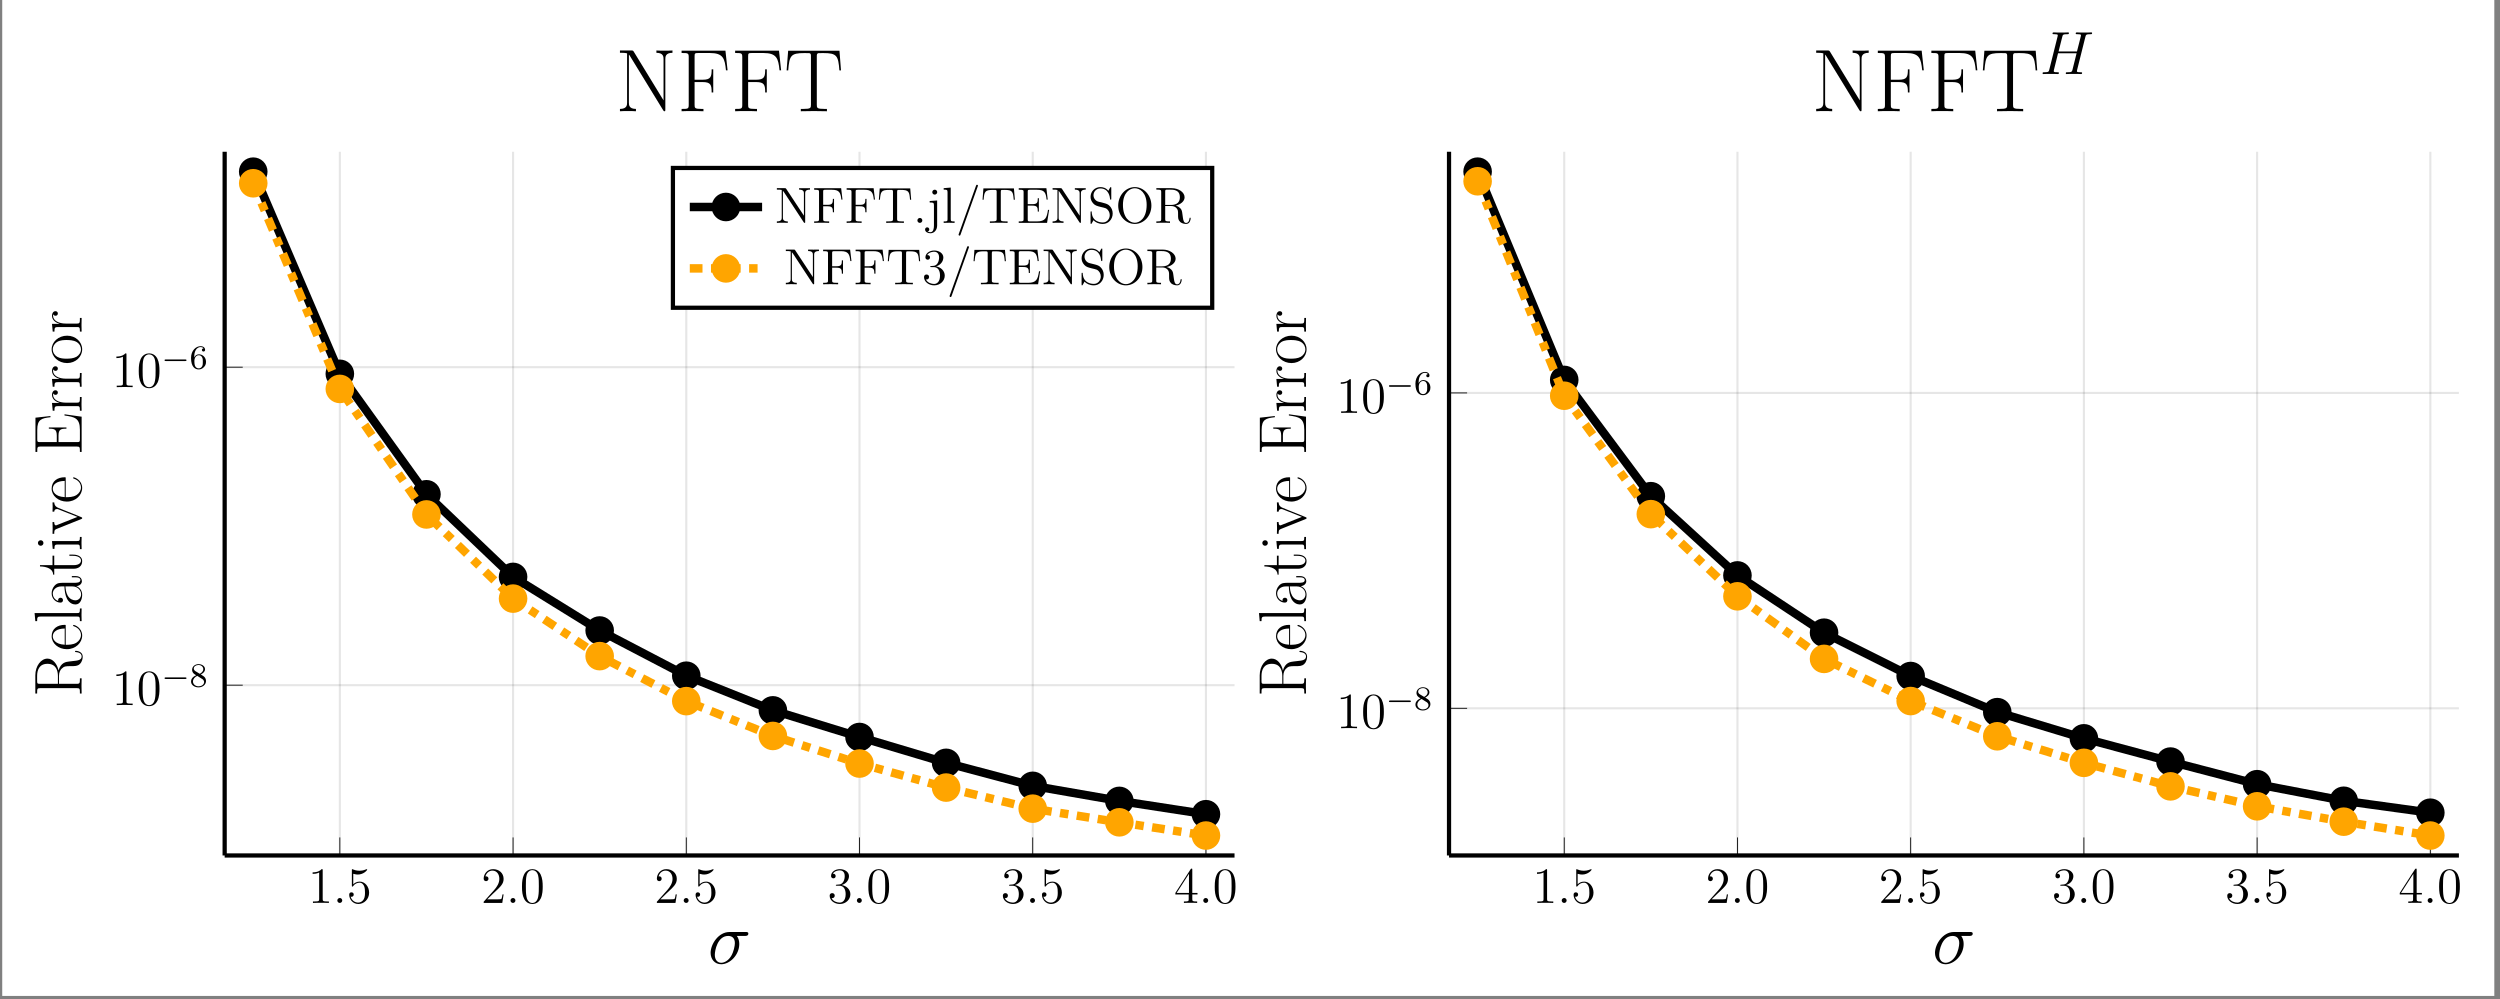 <?xml version="1.0" encoding="UTF-8"?>
<svg xmlns="http://www.w3.org/2000/svg" xmlns:xlink="http://www.w3.org/1999/xlink" width="586.189pt" height="234.256pt" viewBox="0 0 586.189 234.256" version="1.2">
<rect x="0" y="0" width="586.189" height="234.256" fill="#808080" stroke="none"/>
<defs>
<g>
<symbol overflow="visible" id="glyph-1645286977461055-0-0">
<path style="stroke:none;" d=""/>
</symbol>
<symbol overflow="visible" id="glyph-1645286977461055-0-1">
<path style="stroke:none;" d="M 3.438 -7.641 C 3.438 -7.922 3.438 -7.922 3.188 -7.922 C 2.906 -7.609 2.312 -7.172 1.078 -7.172 L 1.078 -6.812 C 1.359 -6.812 1.953 -6.812 2.609 -7.125 L 2.609 -0.922 C 2.609 -0.484 2.578 -0.344 1.531 -0.344 L 1.156 -0.344 L 1.156 0 C 1.484 -0.031 2.641 -0.031 3.031 -0.031 C 3.422 -0.031 4.562 -0.031 4.891 0 L 4.891 -0.344 L 4.516 -0.344 C 3.469 -0.344 3.438 -0.484 3.438 -0.922 Z M 3.438 -7.641 "/>
</symbol>
<symbol overflow="visible" id="glyph-1645286977461055-0-2">
<path style="stroke:none;" d="M 1.531 -6.828 C 2.031 -6.672 2.453 -6.656 2.594 -6.656 C 3.938 -6.656 4.797 -7.641 4.797 -7.812 C 4.797 -7.859 4.766 -7.922 4.703 -7.922 C 4.672 -7.922 4.656 -7.922 4.547 -7.875 C 3.875 -7.578 3.297 -7.547 3 -7.547 C 2.203 -7.547 1.641 -7.781 1.422 -7.875 C 1.328 -7.922 1.312 -7.922 1.297 -7.922 C 1.203 -7.922 1.203 -7.844 1.203 -7.656 L 1.203 -4.109 C 1.203 -3.906 1.203 -3.828 1.344 -3.828 C 1.406 -3.828 1.422 -3.844 1.531 -3.984 C 1.875 -4.469 2.438 -4.75 3.031 -4.75 C 3.656 -4.75 3.969 -4.172 4.062 -3.969 C 4.266 -3.5 4.281 -2.922 4.281 -2.469 C 4.281 -2.016 4.281 -1.328 3.953 -0.797 C 3.688 -0.375 3.219 -0.078 2.688 -0.078 C 1.906 -0.078 1.125 -0.609 0.922 -1.484 C 0.984 -1.453 1.047 -1.438 1.109 -1.438 C 1.312 -1.438 1.641 -1.562 1.641 -1.969 C 1.641 -2.297 1.406 -2.484 1.109 -2.484 C 0.891 -2.484 0.578 -2.391 0.578 -1.922 C 0.578 -0.906 1.391 0.25 2.719 0.25 C 4.062 0.25 5.25 -0.875 5.25 -2.391 C 5.25 -3.812 4.297 -5 3.047 -5 C 2.359 -5 1.844 -4.703 1.531 -4.359 Z M 1.531 -6.828 "/>
</symbol>
<symbol overflow="visible" id="glyph-1645286977461055-0-3">
<path style="stroke:none;" d="M 5.25 -2 L 4.984 -2 C 4.953 -1.797 4.859 -1.141 4.734 -0.953 C 4.656 -0.844 3.969 -0.844 3.609 -0.844 L 1.406 -0.844 C 1.734 -1.125 2.453 -1.891 2.766 -2.172 C 4.578 -3.844 5.25 -4.453 5.25 -5.641 C 5.25 -7.016 4.156 -7.922 2.781 -7.922 C 1.391 -7.922 0.578 -6.75 0.578 -5.719 C 0.578 -5.109 1.109 -5.109 1.141 -5.109 C 1.391 -5.109 1.703 -5.297 1.703 -5.672 C 1.703 -6.016 1.484 -6.234 1.141 -6.234 C 1.031 -6.234 1.016 -6.234 0.984 -6.219 C 1.203 -7.031 1.844 -7.578 2.625 -7.578 C 3.641 -7.578 4.25 -6.734 4.25 -5.641 C 4.25 -4.625 3.672 -3.75 3 -2.984 L 0.578 -0.281 L 0.578 0 L 4.938 0 Z M 5.25 -2 "/>
</symbol>
<symbol overflow="visible" id="glyph-1645286977461055-0-4">
<path style="stroke:none;" d="M 5.344 -3.812 C 5.344 -4.797 5.281 -5.766 4.859 -6.672 C 4.359 -7.672 3.5 -7.922 2.922 -7.922 C 2.234 -7.922 1.391 -7.578 0.938 -6.594 C 0.609 -5.844 0.484 -5.109 0.484 -3.812 C 0.484 -2.656 0.578 -1.781 1 -0.938 C 1.469 -0.031 2.281 0.25 2.906 0.25 C 3.953 0.25 4.547 -0.375 4.891 -1.062 C 5.312 -1.953 5.344 -3.125 5.344 -3.812 Z M 2.906 0.016 C 2.531 0.016 1.75 -0.203 1.531 -1.5 C 1.391 -2.219 1.391 -3.125 1.391 -3.953 C 1.391 -4.938 1.391 -5.812 1.578 -6.516 C 1.781 -7.312 2.391 -7.688 2.906 -7.688 C 3.359 -7.688 4.047 -7.422 4.281 -6.391 C 4.438 -5.703 4.438 -4.766 4.438 -3.953 C 4.438 -3.156 4.438 -2.25 4.297 -1.531 C 4.078 -0.219 3.328 0.016 2.906 0.016 Z M 2.906 0.016 "/>
</symbol>
<symbol overflow="visible" id="glyph-1645286977461055-0-5">
<path style="stroke:none;" d="M 2.188 -4.281 C 1.984 -4.266 1.938 -4.25 1.938 -4.156 C 1.938 -4.031 2 -4.031 2.219 -4.031 L 2.766 -4.031 C 3.781 -4.031 4.234 -3.188 4.234 -2.047 C 4.234 -0.484 3.422 -0.078 2.844 -0.078 C 2.266 -0.078 1.281 -0.344 0.938 -1.125 C 1.328 -1.078 1.672 -1.281 1.672 -1.719 C 1.672 -2.062 1.422 -2.297 1.078 -2.297 C 0.797 -2.297 0.484 -2.141 0.484 -1.688 C 0.484 -0.625 1.547 0.25 2.875 0.25 C 4.297 0.25 5.344 -0.828 5.344 -2.031 C 5.344 -3.141 4.453 -4 3.312 -4.203 C 4.344 -4.5 5.016 -5.359 5.016 -6.297 C 5.016 -7.234 4.047 -7.922 2.891 -7.922 C 1.688 -7.922 0.812 -7.203 0.812 -6.328 C 0.812 -5.859 1.188 -5.766 1.359 -5.766 C 1.609 -5.766 1.891 -5.938 1.891 -6.297 C 1.891 -6.672 1.609 -6.844 1.344 -6.844 C 1.281 -6.844 1.25 -6.844 1.219 -6.828 C 1.672 -7.641 2.797 -7.641 2.844 -7.641 C 3.25 -7.641 4.016 -7.469 4.016 -6.297 C 4.016 -6.062 3.984 -5.406 3.641 -4.891 C 3.281 -4.359 2.875 -4.328 2.547 -4.312 Z M 2.188 -4.281 "/>
</symbol>
<symbol overflow="visible" id="glyph-1645286977461055-0-6">
<path style="stroke:none;" d="M 4.297 -7.766 C 4.297 -7.984 4.297 -8.047 4.141 -8.047 C 4.047 -8.047 4 -8.047 3.906 -7.906 L 0.328 -2.344 L 0.328 -1.984 L 3.453 -1.984 L 3.453 -0.906 C 3.453 -0.469 3.438 -0.344 2.562 -0.344 L 2.328 -0.344 L 2.328 0 C 2.594 -0.031 3.547 -0.031 3.875 -0.031 C 4.203 -0.031 5.156 -0.031 5.438 0 L 5.438 -0.344 L 5.203 -0.344 C 4.344 -0.344 4.297 -0.469 4.297 -0.906 L 4.297 -1.984 L 5.516 -1.984 L 5.516 -2.344 L 4.297 -2.344 Z M 3.516 -6.828 L 3.516 -2.344 L 0.625 -2.344 Z M 3.516 -6.828 "/>
</symbol>
<symbol overflow="visible" id="glyph-1645286977461055-1-0">
<path style="stroke:none;" d=""/>
</symbol>
<symbol overflow="visible" id="glyph-1645286977461055-1-1">
<path style="stroke:none;" d="M 2.188 -0.578 C 2.188 -0.922 1.906 -1.156 1.625 -1.156 C 1.281 -1.156 1.031 -0.875 1.031 -0.578 C 1.031 -0.234 1.328 0 1.609 0 C 1.953 0 2.188 -0.281 2.188 -0.578 Z M 2.188 -0.578 "/>
</symbol>
<symbol overflow="visible" id="glyph-1645286977461055-2-0">
<path style="stroke:none;" d=""/>
</symbol>
<symbol overflow="visible" id="glyph-1645286977461055-2-1">
<path style="stroke:none;" d="M 5.547 -1.797 C 5.672 -1.797 5.844 -1.797 5.844 -1.984 C 5.844 -2.172 5.672 -2.172 5.547 -2.172 L 1 -2.172 C 0.875 -2.172 0.703 -2.172 0.703 -1.984 C 0.703 -1.797 0.875 -1.797 1 -1.797 Z M 5.547 -1.797 "/>
</symbol>
<symbol overflow="visible" id="glyph-1645286977461055-3-0">
<path style="stroke:none;" d=""/>
</symbol>
<symbol overflow="visible" id="glyph-1645286977461055-3-1">
<path style="stroke:none;" d="M 2.641 -2.859 C 3.078 -3.078 3.625 -3.484 3.625 -4.094 C 3.625 -4.844 2.844 -5.281 2.109 -5.281 C 1.266 -5.281 0.594 -4.703 0.594 -3.953 C 0.594 -3.656 0.688 -3.391 0.891 -3.156 C 1.031 -3 1.062 -2.969 1.547 -2.672 C 0.562 -2.234 0.344 -1.656 0.344 -1.203 C 0.344 -0.328 1.234 0.172 2.094 0.172 C 3.078 0.172 3.859 -0.484 3.859 -1.328 C 3.859 -1.828 3.594 -2.172 3.453 -2.297 C 3.328 -2.422 3.312 -2.438 2.641 -2.859 Z M 1.406 -3.609 C 1.172 -3.75 0.984 -3.984 0.984 -4.25 C 0.984 -4.75 1.531 -5.078 2.094 -5.078 C 2.719 -5.078 3.219 -4.656 3.219 -4.094 C 3.219 -3.641 2.859 -3.25 2.391 -3.016 Z M 1.797 -2.531 C 1.828 -2.516 2.734 -1.953 2.859 -1.859 C 3 -1.797 3.406 -1.547 3.406 -1.062 C 3.406 -0.453 2.766 -0.078 2.109 -0.078 C 1.406 -0.078 0.797 -0.562 0.797 -1.203 C 0.797 -1.797 1.25 -2.266 1.797 -2.531 Z M 1.797 -2.531 "/>
</symbol>
<symbol overflow="visible" id="glyph-1645286977461055-3-2">
<path style="stroke:none;" d="M 1.094 -2.625 C 1.094 -3.281 1.156 -3.859 1.438 -4.344 C 1.672 -4.75 2.078 -5.078 2.578 -5.078 C 2.734 -5.078 3.109 -5.047 3.281 -4.766 C 2.922 -4.75 2.891 -4.484 2.891 -4.391 C 2.891 -4.156 3.078 -4.031 3.266 -4.031 C 3.406 -4.031 3.641 -4.109 3.641 -4.406 C 3.641 -4.891 3.281 -5.281 2.578 -5.281 C 1.469 -5.281 0.344 -4.234 0.344 -2.516 C 0.344 -0.359 1.344 0.172 2.125 0.172 C 2.5 0.172 2.906 0.062 3.266 -0.281 C 3.594 -0.594 3.859 -0.922 3.859 -1.609 C 3.859 -2.656 3.078 -3.375 2.188 -3.375 C 1.625 -3.375 1.281 -3.016 1.094 -2.625 Z M 2.125 -0.078 C 1.703 -0.078 1.438 -0.359 1.312 -0.594 C 1.141 -0.938 1.125 -1.484 1.125 -1.781 C 1.125 -2.578 1.547 -3.156 2.156 -3.156 C 2.562 -3.156 2.797 -2.953 2.938 -2.672 C 3.109 -2.375 3.109 -2.031 3.109 -1.625 C 3.109 -1.219 3.109 -0.859 2.953 -0.578 C 2.75 -0.219 2.469 -0.078 2.125 -0.078 Z M 2.125 -0.078 "/>
</symbol>
<symbol overflow="visible" id="glyph-1645286977461055-4-0">
<path style="stroke:none;" d=""/>
</symbol>
<symbol overflow="visible" id="glyph-1645286977461055-4-1">
<path style="stroke:none;" d="M 8.719 -6.469 C 8.938 -6.469 9.5 -6.469 9.5 -7.016 C 9.5 -7.391 9.172 -7.391 8.875 -7.391 L 5.078 -7.391 C 2.5 -7.391 0.656 -4.531 0.656 -2.5 C 0.656 -1.047 1.594 0.172 3.141 0.172 C 5.172 0.172 7.375 -2 7.375 -4.578 C 7.375 -5.25 7.219 -5.906 6.812 -6.469 Z M 3.156 -0.172 C 2.281 -0.172 1.641 -0.844 1.641 -2.031 C 1.641 -3.047 2.266 -6.469 4.781 -6.469 C 5.531 -6.469 6.344 -6.109 6.344 -4.781 C 6.344 -4.188 6.078 -2.75 5.469 -1.75 C 4.859 -0.734 3.922 -0.172 3.156 -0.172 Z M 3.156 -0.172 "/>
</symbol>
<symbol overflow="visible" id="glyph-1645286977461055-5-0">
<path style="stroke:none;" d=""/>
</symbol>
<symbol overflow="visible" id="glyph-1645286977461055-5-1">
<path style="stroke:none;" d="M -1.328 -10.844 C -1.438 -10.844 -1.547 -10.844 -1.547 -10.688 C -1.547 -10.562 -1.453 -10.547 -1.375 -10.547 C -0.344 -10.469 0 -10.016 0 -9.516 C 0 -8.641 -1 -8.547 -1.969 -8.453 C -2.297 -8.406 -2.547 -8.375 -2.891 -8.344 C -3.688 -8.25 -4.844 -8.125 -5.422 -6.234 C -5.719 -7.734 -6.734 -9.016 -8.016 -9.016 C -9.5 -9.016 -10.859 -7.328 -10.859 -5.094 L -10.859 -0.828 L -10.438 -0.828 C -10.438 -1.922 -10.438 -2.094 -9.719 -2.094 L -1.125 -2.094 C -0.406 -2.094 -0.406 -1.922 -0.406 -0.828 L 0 -0.828 C -0.031 -1.281 -0.031 -2.109 -0.031 -2.609 C -0.031 -3.094 -0.031 -3.922 0 -4.391 L -0.406 -4.391 C -0.406 -3.297 -0.406 -3.109 -1.125 -3.109 L -5.312 -3.109 L -5.312 -4.969 C -5.312 -5.875 -4.938 -6.391 -4.734 -6.609 C -4.109 -7.25 -3.688 -7.25 -2.609 -7.25 C -1.547 -7.25 -1 -7.25 -0.453 -7.719 C 0.188 -8.328 0.25 -9.141 0.25 -9.484 C 0.25 -10.656 -1.062 -10.844 -1.328 -10.844 Z M -8.016 -7.797 C -5.953 -7.797 -5.562 -6.125 -5.562 -4.922 L -5.562 -3.109 L -9.828 -3.109 C -10.359 -3.109 -10.438 -3.141 -10.438 -3.781 L -10.438 -4.938 C -10.438 -6.266 -9.984 -7.797 -8.016 -7.797 Z M -8.016 -7.797 "/>
</symbol>
<symbol overflow="visible" id="glyph-1645286977461055-5-2">
<path style="stroke:none;" d="M -3.984 -6.125 C -5.609 -6.125 -7.031 -5.266 -7.031 -3.453 C -7.031 -1.766 -5.422 -0.422 -3.469 -0.422 C -1.391 -0.422 0.125 -1.938 0.125 -3.625 C 0.125 -5.406 -1.562 -6.109 -1.891 -6.109 C -2 -6.109 -2 -5.969 -2 -5.969 C -2 -5.859 -1.969 -5.844 -1.781 -5.781 C -0.703 -5.438 -0.156 -4.562 -0.156 -3.734 C -0.156 -3.047 -0.547 -2.375 -1.234 -1.938 C -2.047 -1.453 -2.984 -1.453 -3.734 -1.453 L -3.734 -6.047 C -3.797 -6.125 -3.828 -6.125 -3.984 -6.125 Z M -3.969 -5.266 L -3.969 -1.469 C -6.266 -1.578 -6.766 -2.797 -6.766 -3.438 C -6.766 -4.516 -5.75 -5.25 -3.969 -5.266 Z M -3.969 -5.266 "/>
</symbol>
<symbol overflow="visible" id="glyph-1645286977461055-5-3">
<path style="stroke:none;" d="M 0 -3.516 L -0.406 -3.516 C -0.406 -2.5 -0.484 -2.438 -1.094 -2.438 L -11.031 -2.438 L -10.859 -0.547 L -10.438 -0.547 C -10.438 -1.484 -10.344 -1.625 -9.578 -1.625 L -1.094 -1.625 C -0.5 -1.625 -0.406 -1.562 -0.406 -0.547 L 0 -0.547 C -0.031 -0.922 -0.031 -1.625 -0.031 -2.016 C -0.031 -2.438 -0.031 -3.125 0 -3.516 Z M 0 -3.516 "/>
</symbol>
<symbol overflow="visible" id="glyph-1645286977461055-5-4">
<path style="stroke:none;" d="M -1.422 -7.141 L -2.297 -7.141 L -2.297 -6.844 L -1.391 -6.844 C -0.422 -6.844 -0.297 -6.422 -0.297 -6.219 C -0.297 -5.562 -1.125 -5.562 -1.828 -5.562 L -4.109 -5.562 C -5.172 -5.562 -5.719 -5.562 -6.344 -4.891 C -6.859 -4.312 -7.031 -3.625 -7.031 -3.078 C -7.031 -1.828 -6.031 -0.922 -4.984 -0.922 C -4.406 -0.922 -4.375 -1.391 -4.375 -1.5 C -4.375 -1.703 -4.5 -2.062 -4.938 -2.062 C -5.344 -2.062 -5.516 -1.766 -5.516 -1.5 C -5.516 -1.438 -5.5 -1.344 -5.484 -1.297 C -6.484 -1.641 -6.766 -2.5 -6.766 -3.047 C -6.766 -3.844 -6.062 -4.719 -4.734 -4.719 L -4.031 -4.719 C -4 -3.781 -3.875 -2.656 -3.406 -1.766 C -2.844 -0.766 -2.047 -0.484 -1.453 -0.484 C -0.219 -0.484 0.125 -1.906 0.125 -2.75 C 0.125 -3.625 -0.359 -4.438 -1.266 -4.781 C -0.578 -4.812 0.062 -5.266 0.062 -5.953 C 0.062 -6.297 -0.156 -7.141 -1.422 -7.141 Z M -2.203 -4.719 C -0.828 -4.719 -0.125 -3.734 -0.125 -2.859 C -0.125 -2.062 -0.719 -1.453 -1.453 -1.453 C -1.922 -1.453 -2.766 -1.656 -3.281 -2.578 C -3.703 -3.344 -3.766 -4.219 -3.797 -4.719 Z M -2.203 -4.719 "/>
</symbol>
<symbol overflow="visible" id="glyph-1645286977461055-5-5">
<path style="stroke:none;" d="M -1.969 -4.875 L -2.875 -4.875 L -2.875 -4.594 L -1.984 -4.594 C -0.891 -4.594 -0.156 -4.156 -0.156 -3.5 C -0.156 -3.031 -0.484 -2.406 -1.922 -2.406 L -6.422 -2.406 L -6.422 -4.625 L -6.828 -4.625 L -6.828 -2.406 L -9.766 -2.406 L -9.766 -2.109 C -8.141 -2.078 -6.703 -1.531 -6.672 -0.172 L -6.422 -0.172 L -6.422 -1.562 L -1.953 -1.562 C -1.656 -1.562 0.125 -1.562 0.125 -3.406 C 0.125 -4.344 -0.797 -4.875 -1.969 -4.875 Z M -1.969 -4.875 "/>
</symbol>
<symbol overflow="visible" id="glyph-1645286977461055-5-6">
<path style="stroke:none;" d="M 0 -3.406 L -0.406 -3.406 C -0.406 -2.469 -0.516 -2.438 -1.078 -2.438 L -6.953 -2.438 L -6.781 -0.609 L -6.375 -0.609 C -6.375 -1.5 -6.281 -1.625 -5.516 -1.625 L -1.094 -1.625 C -0.5 -1.625 -0.406 -1.562 -0.406 -0.547 L 0 -0.547 C -0.031 -0.922 -0.031 -1.609 -0.031 -2 C -0.031 -2.391 -0.031 -3.031 0 -3.406 Z M -9.594 -2.625 C -9.984 -2.625 -10.25 -2.312 -10.25 -1.984 C -10.25 -1.609 -9.953 -1.328 -9.594 -1.328 C -9.219 -1.328 -8.953 -1.641 -8.953 -1.969 C -8.953 -2.359 -9.25 -2.625 -9.594 -2.625 Z M -9.594 -2.625 "/>
</symbol>
<symbol overflow="visible" id="glyph-1645286977461055-5-7">
<path style="stroke:none;" d="M -6.422 -7.531 L -6.828 -7.531 L -6.797 -6.531 C -6.797 -6.203 -6.797 -5.672 -6.828 -5.359 L -6.422 -5.359 C -6.391 -5.75 -6.203 -5.969 -5.781 -5.969 C -5.641 -5.969 -5.609 -5.969 -5.391 -5.875 L -0.969 -4.125 L -5.734 -2.234 C -5.938 -2.141 -5.969 -2.141 -6.031 -2.141 C -6.422 -2.141 -6.422 -2.672 -6.422 -2.906 L -6.828 -2.906 C -6.797 -2.531 -6.797 -1.828 -6.797 -1.438 C -6.797 -1 -6.797 -0.516 -6.828 -0.156 L -6.422 -0.156 C -6.422 -0.766 -6.422 -1.094 -5.922 -1.281 L -0.141 -3.594 C 0.094 -3.688 0.125 -3.703 0.125 -3.844 C 0.125 -3.984 0.094 -4 -0.141 -4.094 L -5.406 -6.219 C -5.75 -6.359 -6.391 -6.609 -6.422 -7.531 Z M -6.422 -7.531 "/>
</symbol>
<symbol overflow="visible" id="glyph-1645286977461055-5-8">
<path style="stroke:none;" d="M -4.016 -9.641 L -4.016 -9.359 C -1.688 -9.016 -0.406 -8.797 -0.406 -6 L -0.406 -3.797 C -0.406 -3.156 -0.5 -3.125 -1.031 -3.125 L -5.422 -3.125 L -5.422 -4.625 C -5.422 -6.125 -4.875 -6.266 -3.562 -6.266 L -3.562 -6.547 L -7.688 -6.547 L -7.688 -6.266 C -6.375 -6.266 -5.828 -6.125 -5.828 -4.625 L -5.828 -3.125 L -9.781 -3.125 C -10.328 -3.125 -10.406 -3.156 -10.406 -3.797 L -10.406 -5.969 C -10.406 -8.438 -9.422 -8.719 -7.312 -8.953 L -7.312 -9.234 L -10.828 -8.844 L -10.828 -0.812 L -10.406 -0.812 C -10.406 -1.906 -10.406 -2.078 -9.688 -2.078 L -1.125 -2.078 C -0.406 -2.078 -0.406 -1.906 -0.406 -0.812 L 0 -0.812 L 0 -9.078 Z M -4.016 -9.641 "/>
</symbol>
<symbol overflow="visible" id="glyph-1645286977461055-5-9">
<path style="stroke:none;" d="M -6.141 -5.297 C -6.641 -5.297 -6.953 -4.781 -6.953 -4.25 C -6.953 -3.031 -5.781 -2.516 -5.234 -2.359 L -5.234 -2.328 L -6.953 -2.328 L -6.781 -0.5 L -6.375 -0.5 C -6.375 -1.438 -6.281 -1.578 -5.516 -1.578 L -1.094 -1.578 C -0.5 -1.578 -0.406 -1.516 -0.406 -0.5 L 0 -0.5 C -0.031 -0.875 -0.031 -1.609 -0.031 -2.016 C -0.031 -2.484 -0.031 -3.297 0 -3.719 L -0.406 -3.719 C -0.406 -2.578 -0.406 -2.391 -1.125 -2.391 L -3.75 -2.391 C -5.281 -2.391 -6.703 -3.031 -6.703 -4.234 C -6.703 -4.344 -6.688 -4.453 -6.641 -4.562 C -6.641 -4.562 -6.531 -4.219 -6.125 -4.219 C -5.734 -4.219 -5.578 -4.516 -5.578 -4.75 C -5.578 -4.938 -5.688 -5.297 -6.141 -5.297 Z M -6.141 -5.297 "/>
</symbol>
<symbol overflow="visible" id="glyph-1645286977461055-5-10">
<path style="stroke:none;" d="M -3.406 -6.844 C -5.438 -6.844 -7.031 -5.375 -7.031 -3.641 C -7.031 -1.906 -5.438 -0.422 -3.406 -0.422 C -1.391 -0.422 0.125 -1.906 0.125 -3.641 C 0.125 -5.375 -1.391 -6.844 -3.406 -6.844 Z M -3.531 -5.828 C -2.906 -5.828 -1.953 -5.797 -1.188 -5.375 C -0.453 -4.922 -0.156 -4.25 -0.156 -3.641 C -0.156 -2.891 -0.609 -2.25 -1.219 -1.891 C -1.938 -1.5 -2.828 -1.453 -3.531 -1.453 C -4.188 -1.453 -5.016 -1.484 -5.734 -1.891 C -6.266 -2.203 -6.766 -2.828 -6.766 -3.641 C -6.766 -4.359 -6.375 -4.953 -5.812 -5.344 C -5.062 -5.828 -4.016 -5.828 -3.531 -5.828 Z M -3.531 -5.828 "/>
</symbol>
<symbol overflow="visible" id="glyph-1645286977461055-6-0">
<path style="stroke:none;" d=""/>
</symbol>
<symbol overflow="visible" id="glyph-1645286977461055-6-1">
<path style="stroke:none;" d="M 13.375 -13.703 L 13.375 -14.25 C 12.891 -14.203 12.016 -14.203 11.5 -14.203 C 10.969 -14.203 10.094 -14.203 9.609 -14.25 L 9.609 -13.703 C 11.281 -13.703 11.281 -12.719 11.281 -12.203 L 11.281 -2.547 L 4.281 -14 C 4.125 -14.219 4.109 -14.25 3.719 -14.25 L 1.062 -14.25 L 1.062 -13.703 L 1.453 -13.703 C 2.297 -13.703 2.672 -13.594 2.734 -13.578 L 2.734 -2.047 C 2.734 -1.516 2.734 -0.547 1.062 -0.547 L 1.062 0 C 1.547 -0.047 2.422 -0.047 2.938 -0.047 C 3.469 -0.047 4.344 -0.047 4.812 0 L 4.812 -0.547 C 3.156 -0.547 3.156 -1.516 3.156 -2.047 L 3.156 -13.281 C 3.297 -13.156 3.297 -13.125 3.438 -12.906 L 11.188 -0.25 C 11.328 0 11.391 0 11.5 0 C 11.703 0 11.703 -0.062 11.703 -0.453 L 11.703 -12.203 C 11.703 -12.719 11.703 -13.703 13.375 -13.703 Z M 13.375 -13.703 "/>
</symbol>
<symbol overflow="visible" id="glyph-1645286977461055-6-2">
<path style="stroke:none;" d="M 11.844 -9.594 L 11.344 -14.203 L 1.062 -14.203 L 1.062 -13.656 C 2.5 -13.656 2.734 -13.656 2.734 -12.719 L 2.734 -1.484 C 2.734 -0.547 2.5 -0.547 1.062 -0.547 L 1.062 0 C 1.672 -0.047 2.844 -0.047 3.484 -0.047 C 4.344 -0.047 5.344 -0.047 6.188 0 L 6.188 -0.547 L 5.734 -0.547 C 4.156 -0.547 4.109 -0.75 4.109 -1.5 L 4.109 -6.844 L 5.984 -6.844 C 7.922 -6.844 8.109 -6.156 8.109 -4.406 L 8.484 -4.406 L 8.484 -9.828 L 8.109 -9.828 C 8.109 -8.078 7.922 -7.391 5.984 -7.391 L 4.109 -7.391 L 4.109 -12.844 C 4.109 -13.562 4.156 -13.656 4.984 -13.656 L 7.672 -13.656 C 10.828 -13.656 11.188 -12.375 11.469 -9.594 Z M 11.844 -9.594 "/>
</symbol>
<symbol overflow="visible" id="glyph-1645286977461055-6-3">
<path style="stroke:none;" d="M 13.328 -9.578 L 12.969 -14.188 L 0.938 -14.188 L 0.578 -9.578 L 0.953 -9.578 C 1.234 -13.031 1.516 -13.641 4.734 -13.641 C 5.109 -13.641 5.719 -13.641 5.875 -13.625 C 6.281 -13.562 6.281 -13.312 6.281 -12.828 L 6.281 -1.516 C 6.281 -0.766 6.219 -0.547 4.484 -0.547 L 3.906 -0.547 L 3.906 0 L 6.969 -0.047 L 10.031 0 L 10.031 -0.547 L 9.453 -0.547 C 7.719 -0.547 7.656 -0.766 7.656 -1.516 L 7.656 -12.828 C 7.656 -13.281 7.656 -13.531 8.031 -13.625 C 8.203 -13.641 8.797 -13.641 9.172 -13.641 C 12.375 -13.641 12.688 -13.031 12.953 -9.578 Z M 13.328 -9.578 "/>
</symbol>
<symbol overflow="visible" id="glyph-1645286977461055-7-0">
<path style="stroke:none;" d=""/>
</symbol>
<symbol overflow="visible" id="glyph-1645286977461055-7-1">
<path style="stroke:none;" d="M 8.25 -7.797 L 8.25 -8.141 C 7.938 -8.125 7.312 -8.125 6.969 -8.125 C 6.641 -8.125 6.016 -8.125 5.703 -8.141 L 5.703 -7.797 C 6.828 -7.797 6.828 -7.234 6.828 -6.891 L 6.828 -1.688 L 2.688 -7.969 C 2.594 -8.125 2.578 -8.141 2.312 -8.141 L 0.484 -8.141 L 0.484 -7.797 C 1 -7.797 1.297 -7.797 1.625 -7.719 L 1.625 -1.25 C 1.625 -0.906 1.625 -0.344 0.484 -0.344 L 0.484 0 C 0.797 -0.031 1.438 -0.031 1.766 -0.031 C 2.094 -0.031 2.734 -0.031 3.047 0 L 3.047 -0.344 C 1.906 -0.344 1.906 -0.906 1.906 -1.25 L 1.906 -7.516 C 2 -7.422 2 -7.406 2.109 -7.266 L 6.766 -0.172 C 6.875 -0.016 6.891 0 6.969 0 C 7.078 0 7.109 -0.047 7.125 -0.078 L 7.125 -6.891 C 7.125 -7.234 7.125 -7.797 8.25 -7.797 Z M 8.25 -7.797 "/>
</symbol>
<symbol overflow="visible" id="glyph-1645286977461055-7-2">
<path style="stroke:none;" d="M 7.125 -5.453 L 6.812 -8.125 L 0.484 -8.125 L 0.484 -7.766 L 0.734 -7.766 C 1.578 -7.766 1.625 -7.656 1.625 -7.219 L 1.625 -0.906 C 1.625 -0.469 1.578 -0.344 0.734 -0.344 L 0.484 -0.344 L 0.484 0 C 0.781 -0.031 1.844 -0.031 2.188 -0.031 C 2.609 -0.031 3.656 -0.031 4 0 L 4 -0.344 L 3.641 -0.344 C 2.609 -0.344 2.594 -0.484 2.594 -0.922 L 2.594 -3.891 L 3.641 -3.891 C 4.75 -3.891 4.875 -3.5 4.875 -2.484 L 5.141 -2.484 L 5.141 -5.625 L 4.875 -5.625 C 4.875 -4.625 4.75 -4.234 3.641 -4.234 L 2.594 -4.234 L 2.594 -7.297 C 2.594 -7.688 2.609 -7.766 3.141 -7.766 L 4.625 -7.766 C 6.344 -7.766 6.688 -7.141 6.859 -5.453 Z M 7.125 -5.453 "/>
</symbol>
<symbol overflow="visible" id="glyph-1645286977461055-7-3">
<path style="stroke:none;" d="M 8 -5.422 L 7.781 -8.078 L 0.625 -8.078 L 0.422 -5.422 L 0.672 -5.422 C 0.844 -7.312 0.953 -7.734 2.844 -7.734 C 3.047 -7.734 3.391 -7.734 3.484 -7.719 C 3.719 -7.672 3.734 -7.531 3.734 -7.266 L 3.734 -0.922 C 3.734 -0.516 3.734 -0.344 2.562 -0.344 L 2.141 -0.344 L 2.141 0 C 2.516 -0.031 3.75 -0.031 4.203 -0.031 C 4.672 -0.031 5.906 -0.031 6.297 0 L 6.297 -0.344 L 5.859 -0.344 C 4.703 -0.344 4.703 -0.516 4.703 -0.922 L 4.703 -7.266 C 4.703 -7.562 4.719 -7.672 4.906 -7.719 C 5 -7.734 5.359 -7.734 5.578 -7.734 C 7.469 -7.734 7.578 -7.312 7.734 -5.422 Z M 8 -5.422 "/>
</symbol>
<symbol overflow="visible" id="glyph-1645286977461055-7-4">
<path style="stroke:none;" d="M 2.188 -0.578 C 2.188 -0.906 1.922 -1.156 1.625 -1.156 C 1.281 -1.156 1.031 -0.875 1.031 -0.578 C 1.031 -0.219 1.328 0 1.609 0 C 1.938 0 2.188 -0.25 2.188 -0.578 Z M 2.188 -0.578 "/>
</symbol>
<symbol overflow="visible" id="glyph-1645286977461055-7-5">
<path style="stroke:none;" d="M 2.422 0.609 L 2.422 -5.25 L 0.672 -5.125 L 0.672 -4.781 C 1.562 -4.781 1.672 -4.703 1.672 -4.109 L 1.672 0.656 C 1.672 1.312 1.531 2.188 0.844 2.188 C 0.844 2.188 0.453 2.188 0.172 2.031 C 0.484 1.969 0.578 1.734 0.578 1.531 C 0.578 1.266 0.375 1.047 0.094 1.047 C -0.203 1.047 -0.406 1.266 -0.406 1.547 C -0.406 2.125 0.234 2.438 0.859 2.438 C 1.719 2.438 2.422 1.688 2.422 0.609 Z M 2.438 -7.203 C 2.438 -7.562 2.141 -7.781 1.859 -7.781 C 1.531 -7.781 1.281 -7.516 1.281 -7.203 C 1.281 -6.891 1.531 -6.625 1.844 -6.625 C 2.203 -6.625 2.438 -6.922 2.438 -7.203 Z M 2.438 -7.203 "/>
</symbol>
<symbol overflow="visible" id="glyph-1645286977461055-7-6">
<path style="stroke:none;" d="M 2.953 0 L 2.953 -0.344 C 2.188 -0.344 2.047 -0.344 2.047 -0.875 L 2.047 -8.281 L 0.391 -8.141 L 0.391 -7.797 C 1.203 -7.797 1.297 -7.719 1.297 -7.125 L 1.297 -0.875 C 1.297 -0.344 1.172 -0.344 0.391 -0.344 L 0.391 0 C 0.734 -0.031 1.312 -0.031 1.672 -0.031 C 2.031 -0.031 2.625 -0.031 2.953 0 Z M 2.953 0 "/>
</symbol>
<symbol overflow="visible" id="glyph-1645286977461055-7-7">
<path style="stroke:none;" d="M 5.188 -8.719 C 5.188 -8.875 5.062 -8.938 4.969 -8.938 C 4.812 -8.938 4.781 -8.828 4.719 -8.672 L 0.703 2.547 C 0.641 2.703 0.641 2.75 0.641 2.75 C 0.641 2.891 0.734 2.984 0.875 2.984 C 1.031 2.984 1.062 2.859 1.109 2.734 L 5.125 -8.516 C 5.188 -8.672 5.188 -8.719 5.188 -8.719 Z M 5.188 -8.719 "/>
</symbol>
<symbol overflow="visible" id="glyph-1645286977461055-7-8">
<path style="stroke:none;" d="M 7.609 -3.047 L 7.344 -3.047 C 7.062 -1.188 6.766 -0.344 4.75 -0.344 L 3.141 -0.344 C 2.609 -0.344 2.594 -0.422 2.594 -0.828 L 2.594 -4.047 L 3.672 -4.047 C 4.812 -4.047 4.953 -3.672 4.953 -2.641 L 5.203 -2.641 L 5.203 -5.781 L 4.953 -5.781 C 4.953 -4.75 4.812 -4.391 3.672 -4.391 L 2.594 -4.391 L 2.594 -7.297 C 2.594 -7.688 2.609 -7.766 3.141 -7.766 L 4.719 -7.766 C 6.469 -7.766 6.844 -7.172 7.016 -5.453 L 7.281 -5.453 L 6.969 -8.125 L 0.484 -8.125 L 0.484 -7.766 L 0.734 -7.766 C 1.578 -7.766 1.625 -7.656 1.625 -7.219 L 1.625 -0.906 C 1.625 -0.469 1.578 -0.344 0.734 -0.344 L 0.484 -0.344 L 0.484 0 L 7.125 0 Z M 7.609 -3.047 "/>
</symbol>
<symbol overflow="visible" id="glyph-1645286977461055-7-9">
<path style="stroke:none;" d="M 5.828 -2.188 C 5.828 -2.922 5.562 -3.453 5.234 -3.844 C 4.797 -4.391 4.25 -4.516 3.797 -4.641 L 2.484 -4.969 C 1.875 -5.125 1.328 -5.719 1.328 -6.484 C 1.328 -7.312 2 -8.078 2.938 -8.078 C 4.891 -8.078 5.156 -6.141 5.219 -5.625 C 5.25 -5.484 5.25 -5.438 5.359 -5.438 C 5.5 -5.438 5.5 -5.5 5.5 -5.703 L 5.5 -8.125 C 5.5 -8.328 5.5 -8.391 5.375 -8.391 C 5.344 -8.391 5.297 -8.391 5.203 -8.234 L 4.812 -7.516 C 4.25 -8.25 3.453 -8.391 2.938 -8.391 C 1.609 -8.391 0.641 -7.328 0.641 -6.109 C 0.641 -5.547 0.844 -5.016 1.281 -4.547 C 1.703 -4.078 2.125 -3.969 2.969 -3.75 C 3.391 -3.656 4.047 -3.5 4.203 -3.422 C 4.766 -3.141 5.141 -2.5 5.141 -1.844 C 5.141 -0.938 4.5 -0.094 3.516 -0.094 C 2.984 -0.094 2.234 -0.219 1.656 -0.734 C 0.969 -1.359 0.922 -2.219 0.906 -2.609 C 0.891 -2.703 0.781 -2.703 0.781 -2.703 C 0.641 -2.703 0.641 -2.641 0.641 -2.438 L 0.641 -0.031 C 0.641 0.188 0.641 0.25 0.766 0.25 C 0.828 0.25 0.844 0.219 0.938 0.078 L 1.328 -0.625 C 1.75 -0.156 2.5 0.25 3.531 0.25 C 4.859 0.25 5.828 -0.875 5.828 -2.188 Z M 5.828 -2.188 "/>
</symbol>
<symbol overflow="visible" id="glyph-1645286977461055-7-10">
<path style="stroke:none;" d="M 8.422 -4.047 C 8.422 -6.516 6.609 -8.391 4.547 -8.391 C 2.422 -8.391 0.641 -6.484 0.641 -4.047 C 0.641 -1.625 2.438 0.25 4.531 0.25 C 6.672 0.25 8.422 -1.641 8.422 -4.047 Z M 7.312 -4.219 C 7.312 -1.125 5.703 -0.031 4.547 -0.031 C 3.328 -0.031 1.75 -1.172 1.75 -4.219 C 1.75 -7.141 3.406 -8.125 4.531 -8.125 C 5.703 -8.125 7.312 -7.109 7.312 -4.219 Z M 7.312 -4.219 "/>
</symbol>
<symbol overflow="visible" id="glyph-1645286977461055-7-11">
<path style="stroke:none;" d="M 8.547 -1.031 C 8.547 -1.109 8.547 -1.219 8.422 -1.219 C 8.297 -1.219 8.297 -1.141 8.281 -1.031 C 8.219 -0.312 7.875 0.016 7.5 0.016 C 6.953 0.016 6.828 -0.547 6.734 -1.188 L 6.609 -2.078 C 6.531 -2.672 6.484 -3.047 6.125 -3.422 C 6 -3.547 5.688 -3.875 5.031 -4.047 C 6.219 -4.328 7.125 -5.078 7.125 -6 C 7.125 -7.156 5.781 -8.141 4.062 -8.141 L 0.5 -8.141 L 0.5 -7.797 L 0.734 -7.797 C 1.594 -7.797 1.641 -7.672 1.641 -7.234 L 1.641 -0.906 C 1.641 -0.469 1.594 -0.344 0.734 -0.344 L 0.5 -0.344 L 0.5 0 C 0.781 -0.031 1.75 -0.031 2.094 -0.031 C 2.438 -0.031 3.438 -0.031 3.703 0 L 3.703 -0.344 L 3.469 -0.344 C 2.609 -0.344 2.578 -0.469 2.578 -0.906 L 2.578 -3.953 L 3.953 -3.953 C 4.422 -3.953 4.859 -3.828 5.188 -3.5 C 5.594 -3.047 5.594 -2.797 5.594 -1.969 C 5.594 -1.031 5.594 -0.719 6.109 -0.203 C 6.297 -0.031 6.797 0.25 7.469 0.25 C 8.391 0.25 8.547 -0.781 8.547 -1.031 Z M 6.016 -6 C 6.016 -4.953 5.453 -4.203 3.906 -4.203 L 2.578 -4.203 L 2.578 -7.312 C 2.578 -7.594 2.578 -7.734 2.828 -7.781 C 2.938 -7.797 3.297 -7.797 3.531 -7.797 C 4.5 -7.797 6.016 -7.797 6.016 -6 Z M 6.016 -6 "/>
</symbol>
<symbol overflow="visible" id="glyph-1645286977461055-7-12">
<path style="stroke:none;" d="M 5.344 -2.031 C 5.344 -3.141 4.453 -4 3.312 -4.203 C 4.344 -4.5 5.016 -5.359 5.016 -6.297 C 5.016 -7.234 4.047 -7.922 2.891 -7.922 C 1.688 -7.922 0.812 -7.203 0.812 -6.328 C 0.812 -5.859 1.188 -5.766 1.359 -5.766 C 1.609 -5.766 1.891 -5.938 1.891 -6.297 C 1.891 -6.672 1.609 -6.844 1.344 -6.844 C 1.281 -6.844 1.25 -6.844 1.219 -6.828 C 1.672 -7.641 2.797 -7.641 2.844 -7.641 C 3.25 -7.641 4.016 -7.469 4.016 -6.297 C 4.016 -6.062 3.984 -5.406 3.641 -4.891 C 3.281 -4.359 2.875 -4.328 2.547 -4.312 L 2.188 -4.281 C 1.984 -4.266 1.938 -4.25 1.938 -4.156 C 1.938 -4.031 2 -4.031 2.219 -4.031 L 2.766 -4.031 C 3.781 -4.031 4.234 -3.188 4.234 -2.047 C 4.234 -0.484 3.422 -0.078 2.844 -0.078 C 2.266 -0.078 1.281 -0.344 0.938 -1.125 C 1.328 -1.078 1.672 -1.281 1.672 -1.719 C 1.672 -2.062 1.422 -2.297 1.078 -2.297 C 0.797 -2.297 0.484 -2.141 0.484 -1.688 C 0.484 -0.625 1.547 0.25 2.875 0.25 C 4.297 0.25 5.344 -0.828 5.344 -2.031 Z M 5.344 -2.031 "/>
</symbol>
<symbol overflow="visible" id="glyph-1645286977461055-8-0">
<path style="stroke:none;" d=""/>
</symbol>
<symbol overflow="visible" id="glyph-1645286977461055-8-1">
<path style="stroke:none;" d="M 10.688 -8.719 C 10.828 -9.203 10.844 -9.344 11.859 -9.344 C 12.125 -9.344 12.266 -9.344 12.266 -9.609 C 12.266 -9.766 12.141 -9.766 12.047 -9.766 C 11.797 -9.766 11.5 -9.734 11.219 -9.734 L 9.531 -9.734 C 9.266 -9.734 8.969 -9.766 8.688 -9.766 C 8.594 -9.766 8.422 -9.766 8.422 -9.5 C 8.422 -9.344 8.516 -9.344 8.797 -9.344 C 9.656 -9.344 9.656 -9.234 9.656 -9.078 C 9.656 -9.047 9.656 -8.969 9.594 -8.75 L 8.719 -5.297 L 4.406 -5.297 L 5.266 -8.719 C 5.391 -9.203 5.422 -9.344 6.438 -9.344 C 6.688 -9.344 6.828 -9.344 6.828 -9.609 C 6.828 -9.766 6.703 -9.766 6.625 -9.766 C 6.359 -9.766 6.062 -9.734 5.797 -9.734 L 4.109 -9.734 C 3.828 -9.734 3.531 -9.766 3.266 -9.766 C 3.156 -9.766 2.984 -9.766 2.984 -9.5 C 2.984 -9.344 3.094 -9.344 3.359 -9.344 C 4.219 -9.344 4.219 -9.234 4.219 -9.078 C 4.219 -9.047 4.219 -8.969 4.156 -8.75 L 2.234 -1.062 C 2.109 -0.562 2.078 -0.422 1.094 -0.422 C 0.75 -0.422 0.656 -0.422 0.656 -0.141 C 0.656 0 0.812 0 0.859 0 C 1.109 0 1.422 -0.031 1.688 -0.031 L 3.375 -0.031 C 3.641 -0.031 3.953 0 4.219 0 C 4.328 0 4.484 0 4.484 -0.266 C 4.484 -0.422 4.359 -0.422 4.141 -0.422 C 3.281 -0.422 3.281 -0.531 3.281 -0.672 C 3.281 -0.688 3.281 -0.781 3.297 -0.906 L 4.281 -4.875 L 8.625 -4.875 C 8.375 -3.938 7.656 -0.938 7.625 -0.859 C 7.469 -0.422 7.234 -0.422 6.391 -0.422 C 6.219 -0.422 6.094 -0.422 6.094 -0.141 C 6.094 0 6.25 0 6.297 0 C 6.547 0 6.844 -0.031 7.125 -0.031 L 8.812 -0.031 C 9.078 -0.031 9.375 0 9.656 0 C 9.766 0 9.922 0 9.922 -0.266 C 9.922 -0.422 9.797 -0.422 9.578 -0.422 C 8.703 -0.422 8.703 -0.531 8.703 -0.672 C 8.703 -0.688 8.703 -0.781 8.734 -0.906 Z M 10.688 -8.719 "/>
</symbol>
</g>
<clipPath id="clip-1645286977461055-1">
  <path d="M 0.523 0 L 584.855 0 L 584.855 233.516 L 0.523 233.516 Z M 0.523 0 "/>
</clipPath>
<clipPath id="clip-1645286977461055-2">
  <path d="M 52.676 35.555 L 289.426 35.555 L 289.426 200.531 L 52.676 200.531 Z M 52.676 35.555 "/>
</clipPath>
<clipPath id="clip-1645286977461055-3">
  <path d="M 52.676 35.555 L 289.426 35.555 L 289.426 200.531 L 52.676 200.531 Z M 52.676 35.555 "/>
</clipPath>
<clipPath id="clip-1645286977461055-4">
  <path d="M 339.762 35.555 L 576.516 35.555 L 576.516 200.531 L 339.762 200.531 Z M 339.762 35.555 "/>
</clipPath>
<clipPath id="clip-1645286977461055-5">
  <path d="M 339.762 35.555 L 576.516 35.555 L 576.516 200.531 L 339.762 200.531 Z M 339.762 35.555 "/>
</clipPath>
</defs>
<g id="surface1">
<g clip-path="url(#clip-1645286977461055-1)" clip-rule="nonzero">
<path style=" stroke:none;fill-rule:nonzero;fill:rgb(100%,100%,100%);fill-opacity:1;" d="M 0.523 233.516 L 0.523 0 L 584.863 0 L 584.863 233.516 Z M 0.523 233.516 "/>
</g>
<path style=" stroke:none;fill-rule:nonzero;fill:rgb(100%,100%,100%);fill-opacity:1;" d="M 52.676 200.531 L 289.426 200.531 L 289.426 35.555 L 52.676 35.555 Z M 52.676 200.531 "/>
<path style="fill:none;stroke-width:0.498;stroke-linecap:butt;stroke-linejoin:miter;stroke:rgb(0%,0%,0%);stroke-opacity:0.1;stroke-miterlimit:10;" d="M 27.09 -339.189 L 27.09 -173.689 M 67.829 -339.189 L 67.829 -173.689 M 108.567 -339.189 L 108.567 -173.689 M 149.305 -339.189 L 149.305 -173.689 M 190.044 -339.189 L 190.044 -173.689 M 230.782 -339.189 L 230.782 -173.689 " transform="matrix(0.997,0,0,-0.997,52.675,-137.584)"/>
<path style="fill:none;stroke-width:0.498;stroke-linecap:butt;stroke-linejoin:miter;stroke:rgb(0%,0%,0%);stroke-opacity:0.1;stroke-miterlimit:10;" d="M 0.001 -299.137 L 237.503 -299.137 M 0.001 -224.353 L 237.503 -224.353 " transform="matrix(0.997,0,0,-0.997,52.675,-137.584)"/>
<path style="fill:none;stroke-width:0.199;stroke-linecap:butt;stroke-linejoin:miter;stroke:rgb(0%,0%,0%);stroke-opacity:1;stroke-miterlimit:10;" d="M 27.09 -339.189 L 27.09 -334.945 M 67.829 -339.189 L 67.829 -334.945 M 108.567 -339.189 L 108.567 -334.945 M 149.305 -339.189 L 149.305 -334.945 M 190.044 -339.189 L 190.044 -334.945 M 230.782 -339.189 L 230.782 -334.945 " transform="matrix(0.997,0,0,-0.997,52.675,-137.584)"/>
<path style="fill:none;stroke-width:0.199;stroke-linecap:butt;stroke-linejoin:miter;stroke:rgb(0%,0%,0%);stroke-opacity:1;stroke-miterlimit:10;" d="M 0.001 -299.137 L 4.252 -299.137 M 0.001 -224.353 L 4.252 -224.353 " transform="matrix(0.997,0,0,-0.997,52.675,-137.584)"/>
<path style="fill:none;stroke-width:0.996;stroke-linecap:butt;stroke-linejoin:miter;stroke:rgb(0%,0%,0%);stroke-opacity:1;stroke-miterlimit:10;" d="M 0.001 -339.189 L 237.503 -339.189 " transform="matrix(0.997,0,0,-0.997,52.675,-137.584)"/>
<path style="fill:none;stroke-width:0.996;stroke-linecap:butt;stroke-linejoin:miter;stroke:rgb(0%,0%,0%);stroke-opacity:1;stroke-miterlimit:10;" d="M 0.001 -339.189 L 0.001 -173.689 " transform="matrix(0.997,0,0,-0.997,52.675,-137.584)"/>
<g style="fill:rgb(0%,0%,0%);fill-opacity:1;">
  <use xlink:href="#glyph-1645286977461055-0-1" x="72.225" y="211.716"/>
</g>
<g style="fill:rgb(0%,0%,0%);fill-opacity:1;">
  <use xlink:href="#glyph-1645286977461055-1-1" x="78.059" y="211.716"/>
</g>
<g style="fill:rgb(0%,0%,0%);fill-opacity:1;">
  <use xlink:href="#glyph-1645286977461055-0-2" x="81.3" y="211.716"/>
</g>
<g style="fill:rgb(0%,0%,0%);fill-opacity:1;">
  <use xlink:href="#glyph-1645286977461055-0-3" x="112.833" y="211.716"/>
</g>
<g style="fill:rgb(0%,0%,0%);fill-opacity:1;">
  <use xlink:href="#glyph-1645286977461055-1-1" x="118.667" y="211.716"/>
</g>
<g style="fill:rgb(0%,0%,0%);fill-opacity:1;">
  <use xlink:href="#glyph-1645286977461055-0-4" x="121.909" y="211.716"/>
</g>
<g style="fill:rgb(0%,0%,0%);fill-opacity:1;">
  <use xlink:href="#glyph-1645286977461055-0-3" x="153.442" y="211.716"/>
</g>
<g style="fill:rgb(0%,0%,0%);fill-opacity:1;">
  <use xlink:href="#glyph-1645286977461055-1-1" x="159.277" y="211.716"/>
</g>
<g style="fill:rgb(0%,0%,0%);fill-opacity:1;">
  <use xlink:href="#glyph-1645286977461055-0-2" x="162.518" y="211.716"/>
</g>
<g style="fill:rgb(0%,0%,0%);fill-opacity:1;">
  <use xlink:href="#glyph-1645286977461055-0-5" x="194.051" y="211.716"/>
</g>
<g style="fill:rgb(0%,0%,0%);fill-opacity:1;">
  <use xlink:href="#glyph-1645286977461055-1-1" x="199.886" y="211.716"/>
</g>
<g style="fill:rgb(0%,0%,0%);fill-opacity:1;">
  <use xlink:href="#glyph-1645286977461055-0-4" x="203.126" y="211.716"/>
</g>
<g style="fill:rgb(0%,0%,0%);fill-opacity:1;">
  <use xlink:href="#glyph-1645286977461055-0-5" x="234.66" y="211.716"/>
</g>
<g style="fill:rgb(0%,0%,0%);fill-opacity:1;">
  <use xlink:href="#glyph-1645286977461055-1-1" x="240.495" y="211.716"/>
</g>
<g style="fill:rgb(0%,0%,0%);fill-opacity:1;">
  <use xlink:href="#glyph-1645286977461055-0-2" x="243.735" y="211.716"/>
</g>
<g style="fill:rgb(0%,0%,0%);fill-opacity:1;">
  <use xlink:href="#glyph-1645286977461055-0-6" x="275.268" y="211.716"/>
</g>
<g style="fill:rgb(0%,0%,0%);fill-opacity:1;">
  <use xlink:href="#glyph-1645286977461055-1-1" x="281.103" y="211.716"/>
</g>
<g style="fill:rgb(0%,0%,0%);fill-opacity:1;">
  <use xlink:href="#glyph-1645286977461055-0-4" x="284.344" y="211.716"/>
</g>
<g style="fill:rgb(0%,0%,0%);fill-opacity:1;">
  <use xlink:href="#glyph-1645286977461055-0-1" x="26.214" y="165.326"/>
  <use xlink:href="#glyph-1645286977461055-0-4" x="32.049" y="165.326"/>
</g>
<g style="fill:rgb(0%,0%,0%);fill-opacity:1;">
  <use xlink:href="#glyph-1645286977461055-2-1" x="37.883" y="161.002"/>
</g>
<g style="fill:rgb(0%,0%,0%);fill-opacity:1;">
  <use xlink:href="#glyph-1645286977461055-3-1" x="44.449" y="161.002"/>
</g>
<g style="fill:rgb(0%,0%,0%);fill-opacity:1;">
  <use xlink:href="#glyph-1645286977461055-0-1" x="26.214" y="90.779"/>
  <use xlink:href="#glyph-1645286977461055-0-4" x="32.049" y="90.779"/>
</g>
<g style="fill:rgb(0%,0%,0%);fill-opacity:1;">
  <use xlink:href="#glyph-1645286977461055-2-1" x="37.883" y="86.454"/>
</g>
<g style="fill:rgb(0%,0%,0%);fill-opacity:1;">
  <use xlink:href="#glyph-1645286977461055-3-2" x="44.449" y="86.454"/>
</g>
<g clip-path="url(#clip-1645286977461055-2)" clip-rule="nonzero">
<path style="fill:none;stroke-width:1.993;stroke-linecap:butt;stroke-linejoin:miter;stroke:rgb(0%,0%,0%);stroke-opacity:1;stroke-miterlimit:10;" d="M 6.721 -178.371 L 27.09 -225.916 L 47.46 -254.244 L 67.829 -273.677 L 88.198 -286.279 L 108.567 -296.915 L 128.936 -305.062 L 149.305 -311.327 L 169.675 -317.405 L 190.044 -322.813 L 210.413 -326.356 L 230.782 -329.487 " transform="matrix(0.997,0,0,-0.997,52.675,-137.584)"/>
</g>
<path style="fill-rule:nonzero;fill:rgb(0%,0%,0%);fill-opacity:1;stroke-width:0.747;stroke-linecap:butt;stroke-linejoin:miter;stroke:rgb(0%,0%,0%);stroke-opacity:1;stroke-miterlimit:10;" d="M 9.711 -178.371 C 9.711 -176.722 8.371 -175.385 6.721 -175.385 C 5.071 -175.385 3.731 -176.722 3.731 -178.371 C 3.731 -180.025 5.071 -181.361 6.721 -181.361 C 8.371 -181.361 9.711 -180.025 9.711 -178.371 Z M 9.711 -178.371 " transform="matrix(0.997,0,0,-0.997,52.675,-137.584)"/>
<path style="fill-rule:nonzero;fill:rgb(0%,0%,0%);fill-opacity:1;stroke-width:0.747;stroke-linecap:butt;stroke-linejoin:miter;stroke:rgb(0%,0%,0%);stroke-opacity:1;stroke-miterlimit:10;" d="M 30.08 -225.916 C 30.08 -224.267 28.74 -222.927 27.09 -222.927 C 25.441 -222.927 24.1 -224.267 24.1 -225.916 C 24.1 -227.566 25.441 -228.906 27.09 -228.906 C 28.74 -228.906 30.08 -227.566 30.08 -225.916 Z M 30.08 -225.916 " transform="matrix(0.997,0,0,-0.997,52.675,-137.584)"/>
<path style="fill-rule:nonzero;fill:rgb(0%,0%,0%);fill-opacity:1;stroke-width:0.747;stroke-linecap:butt;stroke-linejoin:miter;stroke:rgb(0%,0%,0%);stroke-opacity:1;stroke-miterlimit:10;" d="M 50.449 -254.244 C 50.449 -252.591 49.109 -251.254 47.46 -251.254 C 45.81 -251.254 44.47 -252.591 44.47 -254.244 C 44.47 -255.894 45.81 -257.23 47.46 -257.23 C 49.109 -257.23 50.449 -255.894 50.449 -254.244 Z M 50.449 -254.244 " transform="matrix(0.997,0,0,-0.997,52.675,-137.584)"/>
<path style="fill-rule:nonzero;fill:rgb(0%,0%,0%);fill-opacity:1;stroke-width:0.747;stroke-linecap:butt;stroke-linejoin:miter;stroke:rgb(0%,0%,0%);stroke-opacity:1;stroke-miterlimit:10;" d="M 70.819 -273.677 C 70.819 -272.023 69.478 -270.687 67.829 -270.687 C 66.179 -270.687 64.839 -272.023 64.839 -273.677 C 64.839 -275.327 66.179 -276.663 67.829 -276.663 C 69.478 -276.663 70.819 -275.327 70.819 -273.677 Z M 70.819 -273.677 " transform="matrix(0.997,0,0,-0.997,52.675,-137.584)"/>
<path style="fill-rule:nonzero;fill:rgb(0%,0%,0%);fill-opacity:1;stroke-width:0.747;stroke-linecap:butt;stroke-linejoin:miter;stroke:rgb(0%,0%,0%);stroke-opacity:1;stroke-miterlimit:10;" d="M 91.188 -286.279 C 91.188 -284.63 89.848 -283.293 88.198 -283.293 C 86.548 -283.293 85.208 -284.63 85.208 -286.279 C 85.208 -287.933 86.548 -289.269 88.198 -289.269 C 89.848 -289.269 91.188 -287.933 91.188 -286.279 Z M 91.188 -286.279 " transform="matrix(0.997,0,0,-0.997,52.675,-137.584)"/>
<path style="fill-rule:nonzero;fill:rgb(0%,0%,0%);fill-opacity:1;stroke-width:0.747;stroke-linecap:butt;stroke-linejoin:miter;stroke:rgb(0%,0%,0%);stroke-opacity:1;stroke-miterlimit:10;" d="M 111.557 -296.915 C 111.557 -295.265 110.217 -293.925 108.567 -293.925 C 106.917 -293.925 105.577 -295.265 105.577 -296.915 C 105.577 -298.564 106.917 -299.905 108.567 -299.905 C 110.217 -299.905 111.557 -298.564 111.557 -296.915 Z M 111.557 -296.915 " transform="matrix(0.997,0,0,-0.997,52.675,-137.584)"/>
<path style="fill-rule:nonzero;fill:rgb(0%,0%,0%);fill-opacity:1;stroke-width:0.747;stroke-linecap:butt;stroke-linejoin:miter;stroke:rgb(0%,0%,0%);stroke-opacity:1;stroke-miterlimit:10;" d="M 131.926 -305.062 C 131.926 -303.408 130.586 -302.072 128.936 -302.072 C 127.287 -302.072 125.946 -303.408 125.946 -305.062 C 125.946 -306.711 127.287 -308.048 128.936 -308.048 C 130.586 -308.048 131.926 -306.711 131.926 -305.062 Z M 131.926 -305.062 " transform="matrix(0.997,0,0,-0.997,52.675,-137.584)"/>
<path style="fill-rule:nonzero;fill:rgb(0%,0%,0%);fill-opacity:1;stroke-width:0.747;stroke-linecap:butt;stroke-linejoin:miter;stroke:rgb(0%,0%,0%);stroke-opacity:1;stroke-miterlimit:10;" d="M 152.295 -311.327 C 152.295 -309.678 150.955 -308.338 149.305 -308.338 C 147.656 -308.338 146.315 -309.678 146.315 -311.327 C 146.315 -312.977 147.656 -314.317 149.305 -314.317 C 150.955 -314.317 152.295 -312.977 152.295 -311.327 Z M 152.295 -311.327 " transform="matrix(0.997,0,0,-0.997,52.675,-137.584)"/>
<path style="fill-rule:nonzero;fill:rgb(0%,0%,0%);fill-opacity:1;stroke-width:0.747;stroke-linecap:butt;stroke-linejoin:miter;stroke:rgb(0%,0%,0%);stroke-opacity:1;stroke-miterlimit:10;" d="M 172.665 -317.405 C 172.665 -315.756 171.324 -314.415 169.675 -314.415 C 168.025 -314.415 166.685 -315.756 166.685 -317.405 C 166.685 -319.055 168.025 -320.395 169.675 -320.395 C 171.324 -320.395 172.665 -319.055 172.665 -317.405 Z M 172.665 -317.405 " transform="matrix(0.997,0,0,-0.997,52.675,-137.584)"/>
<path style="fill-rule:nonzero;fill:rgb(0%,0%,0%);fill-opacity:1;stroke-width:0.747;stroke-linecap:butt;stroke-linejoin:miter;stroke:rgb(0%,0%,0%);stroke-opacity:1;stroke-miterlimit:10;" d="M 193.034 -322.813 C 193.034 -321.159 191.694 -319.823 190.044 -319.823 C 188.394 -319.823 187.054 -321.159 187.054 -322.813 C 187.054 -324.463 188.394 -325.799 190.044 -325.799 C 191.694 -325.799 193.034 -324.463 193.034 -322.813 Z M 193.034 -322.813 " transform="matrix(0.997,0,0,-0.997,52.675,-137.584)"/>
<path style="fill-rule:nonzero;fill:rgb(0%,0%,0%);fill-opacity:1;stroke-width:0.747;stroke-linecap:butt;stroke-linejoin:miter;stroke:rgb(0%,0%,0%);stroke-opacity:1;stroke-miterlimit:10;" d="M 213.403 -326.356 C 213.403 -324.706 212.063 -323.366 210.413 -323.366 C 208.763 -323.366 207.423 -324.706 207.423 -326.356 C 207.423 -328.005 208.763 -329.345 210.413 -329.345 C 212.063 -329.345 213.403 -328.005 213.403 -326.356 Z M 213.403 -326.356 " transform="matrix(0.997,0,0,-0.997,52.675,-137.584)"/>
<path style="fill-rule:nonzero;fill:rgb(0%,0%,0%);fill-opacity:1;stroke-width:0.747;stroke-linecap:butt;stroke-linejoin:miter;stroke:rgb(0%,0%,0%);stroke-opacity:1;stroke-miterlimit:10;" d="M 233.772 -329.487 C 233.772 -327.837 232.432 -326.497 230.782 -326.497 C 229.132 -326.497 227.792 -327.837 227.792 -329.487 C 227.792 -331.136 229.132 -332.476 230.782 -332.476 C 232.432 -332.476 233.772 -331.136 233.772 -329.487 Z M 233.772 -329.487 " transform="matrix(0.997,0,0,-0.997,52.675,-137.584)"/>
<g clip-path="url(#clip-1645286977461055-3)" clip-rule="nonzero">
<path style="fill:none;stroke-width:1.993;stroke-linecap:butt;stroke-linejoin:miter;stroke:rgb(100%,64.711%,0%);stroke-opacity:1;stroke-dasharray:2.989,1.993,1.993,1.993;stroke-miterlimit:10;" d="M 6.721 -181.099 L 27.09 -229.463 L 47.46 -258.986 L 67.829 -278.779 L 88.198 -292.306 L 108.567 -302.891 L 128.936 -311.081 L 149.305 -317.57 L 169.675 -323.221 L 190.044 -328.182 L 210.413 -331.391 L 230.782 -334.506 " transform="matrix(0.997,0,0,-0.997,52.675,-137.584)"/>
</g>
<path style="fill-rule:nonzero;fill:rgb(100%,64.711%,0%);fill-opacity:1;stroke-width:0.747;stroke-linecap:butt;stroke-linejoin:miter;stroke:rgb(100%,64.711%,0%);stroke-opacity:1;stroke-miterlimit:10;" d="M 9.711 -181.099 C 9.711 -179.449 8.371 -178.109 6.721 -178.109 C 5.071 -178.109 3.731 -179.449 3.731 -181.099 C 3.731 -182.749 5.071 -184.089 6.721 -184.089 C 8.371 -184.089 9.711 -182.749 9.711 -181.099 Z M 9.711 -181.099 " transform="matrix(0.997,0,0,-0.997,52.675,-137.584)"/>
<path style="fill-rule:nonzero;fill:rgb(100%,64.711%,0%);fill-opacity:1;stroke-width:0.747;stroke-linecap:butt;stroke-linejoin:miter;stroke:rgb(100%,64.711%,0%);stroke-opacity:1;stroke-miterlimit:10;" d="M 30.08 -229.463 C 30.08 -227.813 28.74 -226.477 27.09 -226.477 C 25.441 -226.477 24.1 -227.813 24.1 -229.463 C 24.1 -231.117 25.441 -232.453 27.09 -232.453 C 28.74 -232.453 30.08 -231.117 30.08 -229.463 Z M 30.08 -229.463 " transform="matrix(0.997,0,0,-0.997,52.675,-137.584)"/>
<path style="fill-rule:nonzero;fill:rgb(100%,64.711%,0%);fill-opacity:1;stroke-width:0.747;stroke-linecap:butt;stroke-linejoin:miter;stroke:rgb(100%,64.711%,0%);stroke-opacity:1;stroke-miterlimit:10;" d="M 50.449 -258.986 C 50.449 -257.336 49.109 -255.996 47.46 -255.996 C 45.81 -255.996 44.47 -257.336 44.47 -258.986 C 44.47 -260.636 45.81 -261.976 47.46 -261.976 C 49.109 -261.976 50.449 -260.636 50.449 -258.986 Z M 50.449 -258.986 " transform="matrix(0.997,0,0,-0.997,52.675,-137.584)"/>
<path style="fill-rule:nonzero;fill:rgb(100%,64.711%,0%);fill-opacity:1;stroke-width:0.747;stroke-linecap:butt;stroke-linejoin:miter;stroke:rgb(100%,64.711%,0%);stroke-opacity:1;stroke-miterlimit:10;" d="M 70.819 -278.779 C 70.819 -277.129 69.478 -275.789 67.829 -275.789 C 66.179 -275.789 64.839 -277.129 64.839 -278.779 C 64.839 -280.429 66.179 -281.769 67.829 -281.769 C 69.478 -281.769 70.819 -280.429 70.819 -278.779 Z M 70.819 -278.779 " transform="matrix(0.997,0,0,-0.997,52.675,-137.584)"/>
<path style="fill-rule:nonzero;fill:rgb(100%,64.711%,0%);fill-opacity:1;stroke-width:0.747;stroke-linecap:butt;stroke-linejoin:miter;stroke:rgb(100%,64.711%,0%);stroke-opacity:1;stroke-miterlimit:10;" d="M 91.188 -292.306 C 91.188 -290.657 89.848 -289.316 88.198 -289.316 C 86.548 -289.316 85.208 -290.657 85.208 -292.306 C 85.208 -293.956 86.548 -295.296 88.198 -295.296 C 89.848 -295.296 91.188 -293.956 91.188 -292.306 Z M 91.188 -292.306 " transform="matrix(0.997,0,0,-0.997,52.675,-137.584)"/>
<path style="fill-rule:nonzero;fill:rgb(100%,64.711%,0%);fill-opacity:1;stroke-width:0.747;stroke-linecap:butt;stroke-linejoin:miter;stroke:rgb(100%,64.711%,0%);stroke-opacity:1;stroke-miterlimit:10;" d="M 111.557 -302.891 C 111.557 -301.237 110.217 -299.901 108.567 -299.901 C 106.917 -299.901 105.577 -301.237 105.577 -302.891 C 105.577 -304.54 106.917 -305.877 108.567 -305.877 C 110.217 -305.877 111.557 -304.54 111.557 -302.891 Z M 111.557 -302.891 " transform="matrix(0.997,0,0,-0.997,52.675,-137.584)"/>
<path style="fill-rule:nonzero;fill:rgb(100%,64.711%,0%);fill-opacity:1;stroke-width:0.747;stroke-linecap:butt;stroke-linejoin:miter;stroke:rgb(100%,64.711%,0%);stroke-opacity:1;stroke-miterlimit:10;" d="M 131.926 -311.081 C 131.926 -309.427 130.586 -308.091 128.936 -308.091 C 127.287 -308.091 125.946 -309.427 125.946 -311.081 C 125.946 -312.73 127.287 -314.067 128.936 -314.067 C 130.586 -314.067 131.926 -312.73 131.926 -311.081 Z M 131.926 -311.081 " transform="matrix(0.997,0,0,-0.997,52.675,-137.584)"/>
<path style="fill-rule:nonzero;fill:rgb(100%,64.711%,0%);fill-opacity:1;stroke-width:0.747;stroke-linecap:butt;stroke-linejoin:miter;stroke:rgb(100%,64.711%,0%);stroke-opacity:1;stroke-miterlimit:10;" d="M 152.295 -317.57 C 152.295 -315.92 150.955 -314.58 149.305 -314.58 C 147.656 -314.58 146.315 -315.92 146.315 -317.57 C 146.315 -319.22 147.656 -320.56 149.305 -320.56 C 150.955 -320.56 152.295 -319.22 152.295 -317.57 Z M 152.295 -317.57 " transform="matrix(0.997,0,0,-0.997,52.675,-137.584)"/>
<path style="fill-rule:nonzero;fill:rgb(100%,64.711%,0%);fill-opacity:1;stroke-width:0.747;stroke-linecap:butt;stroke-linejoin:miter;stroke:rgb(100%,64.711%,0%);stroke-opacity:1;stroke-miterlimit:10;" d="M 172.665 -323.221 C 172.665 -321.571 171.324 -320.231 169.675 -320.231 C 168.025 -320.231 166.685 -321.571 166.685 -323.221 C 166.685 -324.87 168.025 -326.211 169.675 -326.211 C 171.324 -326.211 172.665 -324.87 172.665 -323.221 Z M 172.665 -323.221 " transform="matrix(0.997,0,0,-0.997,52.675,-137.584)"/>
<path style="fill-rule:nonzero;fill:rgb(100%,64.711%,0%);fill-opacity:1;stroke-width:0.747;stroke-linecap:butt;stroke-linejoin:miter;stroke:rgb(100%,64.711%,0%);stroke-opacity:1;stroke-miterlimit:10;" d="M 193.034 -328.182 C 193.034 -326.528 191.694 -325.192 190.044 -325.192 C 188.394 -325.192 187.054 -326.528 187.054 -328.182 C 187.054 -329.831 188.394 -331.168 190.044 -331.168 C 191.694 -331.168 193.034 -329.831 193.034 -328.182 Z M 193.034 -328.182 " transform="matrix(0.997,0,0,-0.997,52.675,-137.584)"/>
<path style="fill-rule:nonzero;fill:rgb(100%,64.711%,0%);fill-opacity:1;stroke-width:0.747;stroke-linecap:butt;stroke-linejoin:miter;stroke:rgb(100%,64.711%,0%);stroke-opacity:1;stroke-miterlimit:10;" d="M 213.403 -331.391 C 213.403 -329.741 212.063 -328.401 210.413 -328.401 C 208.763 -328.401 207.423 -329.741 207.423 -331.391 C 207.423 -333.041 208.763 -334.381 210.413 -334.381 C 212.063 -334.381 213.403 -333.041 213.403 -331.391 Z M 213.403 -331.391 " transform="matrix(0.997,0,0,-0.997,52.675,-137.584)"/>
<path style="fill-rule:nonzero;fill:rgb(100%,64.711%,0%);fill-opacity:1;stroke-width:0.747;stroke-linecap:butt;stroke-linejoin:miter;stroke:rgb(100%,64.711%,0%);stroke-opacity:1;stroke-miterlimit:10;" d="M 233.772 -334.506 C 233.772 -332.853 232.432 -331.516 230.782 -331.516 C 229.132 -331.516 227.792 -332.853 227.792 -334.506 C 227.792 -336.156 229.132 -337.492 230.782 -337.492 C 232.432 -337.492 233.772 -336.156 233.772 -334.506 Z M 233.772 -334.506 " transform="matrix(0.997,0,0,-0.997,52.675,-137.584)"/>
<g style="fill:rgb(0%,0%,0%);fill-opacity:1;">
  <use xlink:href="#glyph-1645286977461055-4-1" x="165.966" y="225.922"/>
</g>
<g style="fill:rgb(0%,0%,0%);fill-opacity:1;">
  <use xlink:href="#glyph-1645286977461055-5-1" x="19.142" y="163.445"/>
  <use xlink:href="#glyph-1645286977461055-5-2" x="19.142" y="152.64"/>
  <use xlink:href="#glyph-1645286977461055-5-3" x="19.142" y="146.189"/>
  <use xlink:href="#glyph-1645286977461055-5-4" x="19.142" y="142.216"/>
  <use xlink:href="#glyph-1645286977461055-5-5" x="19.142" y="134.923"/>
  <use xlink:href="#glyph-1645286977461055-5-6" x="19.142" y="129.298"/>
  <use xlink:href="#glyph-1645286977461055-5-7" x="19.142" y="125.325"/>
</g>
<g style="fill:rgb(0%,0%,0%);fill-opacity:1;">
  <use xlink:href="#glyph-1645286977461055-5-2" x="19.142" y="118.032"/>
</g>
<g style="fill:rgb(0%,0%,0%);fill-opacity:1;">
  <use xlink:href="#glyph-1645286977461055-5-8" x="19.142" y="106.782"/>
  <use xlink:href="#glyph-1645286977461055-5-9" x="19.142" y="96.803"/>
  <use xlink:href="#glyph-1645286977461055-5-9" x="19.142" y="91.178"/>
  <use xlink:href="#glyph-1645286977461055-5-10" x="19.142" y="85.553"/>
  <use xlink:href="#glyph-1645286977461055-5-9" x="19.142" y="78.26"/>
</g>
<g style="fill:rgb(0%,0%,0%);fill-opacity:1;">
  <use xlink:href="#glyph-1645286977461055-6-1" x="144.302" y="26.085"/>
  <use xlink:href="#glyph-1645286977461055-6-2" x="158.755" y="26.085"/>
  <use xlink:href="#glyph-1645286977461055-6-2" x="171.31" y="26.085"/>
  <use xlink:href="#glyph-1645286977461055-6-3" x="183.865" y="26.085"/>
</g>
<path style="fill-rule:nonzero;fill:rgb(100%,100%,100%);fill-opacity:1;stroke-width:0.996;stroke-linecap:butt;stroke-linejoin:miter;stroke:rgb(0%,0%,0%);stroke-opacity:1;stroke-miterlimit:10;" d="M 105.424 -210.375 L 232.256 -210.375 L 232.256 -177.498 L 105.424 -177.498 Z M 105.424 -210.375 " transform="matrix(0.997,0,0,-0.997,52.675,-137.584)"/>
<path style="fill:none;stroke-width:1.993;stroke-linecap:butt;stroke-linejoin:miter;stroke:rgb(0%,0%,0%);stroke-opacity:1;stroke-miterlimit:10;" d="M 0.001 0.001 L 17.008 0.001 " transform="matrix(0.997,0,0,-0.997,161.738,48.536)"/>
<path style="fill-rule:nonzero;fill:rgb(0%,0%,0%);fill-opacity:1;stroke-width:0.747;stroke-linecap:butt;stroke-linejoin:miter;stroke:rgb(0%,0%,0%);stroke-opacity:1;stroke-miterlimit:10;" d="M 11.494 0.001 C 11.494 1.65 10.154 2.991 8.504 2.991 C 6.854 2.991 5.514 1.65 5.514 0.001 C 5.514 -1.649 6.854 -2.989 8.504 -2.989 C 10.154 -2.989 11.494 -1.649 11.494 0.001 Z M 11.494 0.001 " transform="matrix(0.997,0,0,-0.997,161.738,48.536)"/>
<g style="fill:rgb(0%,0%,0%);fill-opacity:1;">
  <use xlink:href="#glyph-1645286977461055-7-1" x="181.67" y="52.26"/>
  <use xlink:href="#glyph-1645286977461055-7-2" x="190.418" y="52.26"/>
  <use xlink:href="#glyph-1645286977461055-7-2" x="198.033" y="52.26"/>
  <use xlink:href="#glyph-1645286977461055-7-3" x="205.648" y="52.26"/>
  <use xlink:href="#glyph-1645286977461055-7-4" x="214.074" y="52.26"/>
  <use xlink:href="#glyph-1645286977461055-7-5" x="217.315" y="52.26"/>
  <use xlink:href="#glyph-1645286977461055-7-6" x="220.878" y="52.26"/>
  <use xlink:href="#glyph-1645286977461055-7-7" x="224.12" y="52.26"/>
  <use xlink:href="#glyph-1645286977461055-7-3" x="229.959" y="52.26"/>
  <use xlink:href="#glyph-1645286977461055-7-8" x="238.385" y="52.26"/>
  <use xlink:href="#glyph-1645286977461055-7-1" x="246.322" y="52.26"/>
  <use xlink:href="#glyph-1645286977461055-7-9" x="255.069" y="52.26"/>
  <use xlink:href="#glyph-1645286977461055-7-10" x="261.552" y="52.26"/>
  <use xlink:href="#glyph-1645286977461055-7-11" x="270.633" y="52.26"/>
</g>
<path style="fill:none;stroke-width:1.993;stroke-linecap:butt;stroke-linejoin:miter;stroke:rgb(100%,64.711%,0%);stroke-opacity:1;stroke-dasharray:2.989,1.993,1.993,1.993;stroke-miterlimit:10;" d="M 0.001 0.002 L 17.008 0.002 " transform="matrix(0.997,0,0,-0.997,161.738,62.935)"/>
<path style="fill-rule:nonzero;fill:rgb(100%,64.711%,0%);fill-opacity:1;stroke-width:0.747;stroke-linecap:butt;stroke-linejoin:miter;stroke:rgb(100%,64.711%,0%);stroke-opacity:1;stroke-miterlimit:10;" d="M 11.494 0.002 C 11.494 1.651 10.154 2.988 8.504 2.988 C 6.854 2.988 5.514 1.651 5.514 0.002 C 5.514 -1.652 6.854 -2.988 8.504 -2.988 C 10.154 -2.988 11.494 -1.652 11.494 0.002 Z M 11.494 0.002 " transform="matrix(0.997,0,0,-0.997,161.738,62.935)"/>
<g style="fill:rgb(0%,0%,0%);fill-opacity:1;">
  <use xlink:href="#glyph-1645286977461055-7-1" x="183.774" y="66.66"/>
  <use xlink:href="#glyph-1645286977461055-7-2" x="192.521" y="66.66"/>
  <use xlink:href="#glyph-1645286977461055-7-2" x="200.136" y="66.66"/>
  <use xlink:href="#glyph-1645286977461055-7-3" x="207.751" y="66.66"/>
  <use xlink:href="#glyph-1645286977461055-7-12" x="216.177" y="66.66"/>
  <use xlink:href="#glyph-1645286977461055-7-7" x="222.016" y="66.66"/>
  <use xlink:href="#glyph-1645286977461055-7-3" x="227.856" y="66.66"/>
  <use xlink:href="#glyph-1645286977461055-7-8" x="236.281" y="66.66"/>
  <use xlink:href="#glyph-1645286977461055-7-1" x="244.218" y="66.66"/>
  <use xlink:href="#glyph-1645286977461055-7-9" x="252.966" y="66.66"/>
  <use xlink:href="#glyph-1645286977461055-7-10" x="259.449" y="66.66"/>
  <use xlink:href="#glyph-1645286977461055-7-11" x="268.53" y="66.66"/>
</g>
<path style=" stroke:none;fill-rule:nonzero;fill:rgb(100%,100%,100%);fill-opacity:1;" d="M 339.762 200.531 L 576.516 200.531 L 576.516 35.555 L 339.762 35.555 Z M 339.762 200.531 "/>
<path style="fill:none;stroke-width:0.498;stroke-linecap:butt;stroke-linejoin:miter;stroke:rgb(0%,0%,0%);stroke-opacity:0.1;stroke-miterlimit:10;" d="M 27.092 -331.281 L 27.092 -165.781 M 67.83 -331.281 L 67.83 -165.781 M 108.569 -331.281 L 108.569 -165.781 M 149.307 -331.281 L 149.307 -165.781 M 190.045 -331.281 L 190.045 -165.781 M 230.784 -331.281 L 230.784 -165.781 " transform="matrix(0.997,0,0,-0.997,339.763,-129.701)"/>
<path style="fill:none;stroke-width:0.498;stroke-linecap:butt;stroke-linejoin:miter;stroke:rgb(0%,0%,0%);stroke-opacity:0.1;stroke-miterlimit:10;" d="M -0.002 -296.668 L 237.504 -296.668 M -0.002 -222.499 L 237.504 -222.499 " transform="matrix(0.997,0,0,-0.997,339.763,-129.701)"/>
<path style="fill:none;stroke-width:0.199;stroke-linecap:butt;stroke-linejoin:miter;stroke:rgb(0%,0%,0%);stroke-opacity:1;stroke-miterlimit:10;" d="M 27.092 -331.281 L 27.092 -327.041 M 67.83 -331.281 L 67.83 -327.041 M 108.569 -331.281 L 108.569 -327.041 M 149.307 -331.281 L 149.307 -327.041 M 190.045 -331.281 L 190.045 -327.041 M 230.784 -331.281 L 230.784 -327.041 " transform="matrix(0.997,0,0,-0.997,339.763,-129.701)"/>
<path style="fill:none;stroke-width:0.199;stroke-linecap:butt;stroke-linejoin:miter;stroke:rgb(0%,0%,0%);stroke-opacity:1;stroke-miterlimit:10;" d="M -0.002 -296.668 L 4.25 -296.668 M -0.002 -222.499 L 4.25 -222.499 " transform="matrix(0.997,0,0,-0.997,339.763,-129.701)"/>
<path style="fill:none;stroke-width:0.996;stroke-linecap:butt;stroke-linejoin:miter;stroke:rgb(0%,0%,0%);stroke-opacity:1;stroke-miterlimit:10;" d="M -0.002 -331.281 L 237.504 -331.281 " transform="matrix(0.997,0,0,-0.997,339.763,-129.701)"/>
<path style="fill:none;stroke-width:0.996;stroke-linecap:butt;stroke-linejoin:miter;stroke:rgb(0%,0%,0%);stroke-opacity:1;stroke-miterlimit:10;" d="M -0.002 -331.281 L -0.002 -165.781 " transform="matrix(0.997,0,0,-0.997,339.763,-129.701)"/>
<g style="fill:rgb(0%,0%,0%);fill-opacity:1;">
  <use xlink:href="#glyph-1645286977461055-0-1" x="359.313" y="211.717"/>
</g>
<g style="fill:rgb(0%,0%,0%);fill-opacity:1;">
  <use xlink:href="#glyph-1645286977461055-1-1" x="365.148" y="211.717"/>
</g>
<g style="fill:rgb(0%,0%,0%);fill-opacity:1;">
  <use xlink:href="#glyph-1645286977461055-0-2" x="368.388" y="211.717"/>
</g>
<g style="fill:rgb(0%,0%,0%);fill-opacity:1;">
  <use xlink:href="#glyph-1645286977461055-0-3" x="399.921" y="211.717"/>
</g>
<g style="fill:rgb(0%,0%,0%);fill-opacity:1;">
  <use xlink:href="#glyph-1645286977461055-1-1" x="405.756" y="211.717"/>
</g>
<g style="fill:rgb(0%,0%,0%);fill-opacity:1;">
  <use xlink:href="#glyph-1645286977461055-0-4" x="408.997" y="211.717"/>
</g>
<g style="fill:rgb(0%,0%,0%);fill-opacity:1;">
  <use xlink:href="#glyph-1645286977461055-0-3" x="440.53" y="211.717"/>
</g>
<g style="fill:rgb(0%,0%,0%);fill-opacity:1;">
  <use xlink:href="#glyph-1645286977461055-1-1" x="446.365" y="211.717"/>
</g>
<g style="fill:rgb(0%,0%,0%);fill-opacity:1;">
  <use xlink:href="#glyph-1645286977461055-0-2" x="449.606" y="211.717"/>
</g>
<g style="fill:rgb(0%,0%,0%);fill-opacity:1;">
  <use xlink:href="#glyph-1645286977461055-0-5" x="481.139" y="211.717"/>
</g>
<g style="fill:rgb(0%,0%,0%);fill-opacity:1;">
  <use xlink:href="#glyph-1645286977461055-1-1" x="486.974" y="211.717"/>
</g>
<g style="fill:rgb(0%,0%,0%);fill-opacity:1;">
  <use xlink:href="#glyph-1645286977461055-0-4" x="490.214" y="211.717"/>
</g>
<g style="fill:rgb(0%,0%,0%);fill-opacity:1;">
  <use xlink:href="#glyph-1645286977461055-0-5" x="521.748" y="211.717"/>
</g>
<g style="fill:rgb(0%,0%,0%);fill-opacity:1;">
  <use xlink:href="#glyph-1645286977461055-1-1" x="527.583" y="211.717"/>
</g>
<g style="fill:rgb(0%,0%,0%);fill-opacity:1;">
  <use xlink:href="#glyph-1645286977461055-0-2" x="530.823" y="211.717"/>
</g>
<g style="fill:rgb(0%,0%,0%);fill-opacity:1;">
  <use xlink:href="#glyph-1645286977461055-0-6" x="562.356" y="211.717"/>
</g>
<g style="fill:rgb(0%,0%,0%);fill-opacity:1;">
  <use xlink:href="#glyph-1645286977461055-1-1" x="568.191" y="211.717"/>
</g>
<g style="fill:rgb(0%,0%,0%);fill-opacity:1;">
  <use xlink:href="#glyph-1645286977461055-0-4" x="571.432" y="211.717"/>
</g>
<g style="fill:rgb(0%,0%,0%);fill-opacity:1;">
  <use xlink:href="#glyph-1645286977461055-0-1" x="313.302" y="170.746"/>
  <use xlink:href="#glyph-1645286977461055-0-4" x="319.137" y="170.746"/>
</g>
<g style="fill:rgb(0%,0%,0%);fill-opacity:1;">
  <use xlink:href="#glyph-1645286977461055-2-1" x="324.971" y="166.421"/>
</g>
<g style="fill:rgb(0%,0%,0%);fill-opacity:1;">
  <use xlink:href="#glyph-1645286977461055-3-1" x="331.537" y="166.421"/>
</g>
<g style="fill:rgb(0%,0%,0%);fill-opacity:1;">
  <use xlink:href="#glyph-1645286977461055-0-1" x="313.302" y="96.815"/>
  <use xlink:href="#glyph-1645286977461055-0-4" x="319.137" y="96.815"/>
</g>
<g style="fill:rgb(0%,0%,0%);fill-opacity:1;">
  <use xlink:href="#glyph-1645286977461055-2-1" x="324.971" y="92.49"/>
</g>
<g style="fill:rgb(0%,0%,0%);fill-opacity:1;">
  <use xlink:href="#glyph-1645286977461055-3-2" x="331.537" y="92.49"/>
</g>
<g clip-path="url(#clip-1645286977461055-4)" clip-rule="nonzero">
<path style="fill:none;stroke-width:1.993;stroke-linecap:butt;stroke-linejoin:miter;stroke:rgb(0%,0%,0%);stroke-opacity:1;stroke-miterlimit:10;" d="M 6.723 -170.463 L 27.092 -219.443 L 47.461 -246.783 L 67.83 -265.42 L 88.2 -278.893 L 108.569 -289.081 L 128.938 -297.577 L 149.307 -303.733 L 169.676 -309.2 L 190.045 -314.521 L 210.415 -318.42 L 230.784 -321.23 " transform="matrix(0.997,0,0,-0.997,339.763,-129.701)"/>
</g>
<path style="fill-rule:nonzero;fill:rgb(0%,0%,0%);fill-opacity:1;stroke-width:0.747;stroke-linecap:butt;stroke-linejoin:miter;stroke:rgb(0%,0%,0%);stroke-opacity:1;stroke-miterlimit:10;" d="M 9.709 -170.463 C 9.709 -168.814 8.373 -167.477 6.723 -167.477 C 5.069 -167.477 3.733 -168.814 3.733 -170.463 C 3.733 -172.117 5.069 -173.453 6.723 -173.453 C 8.373 -173.453 9.709 -172.117 9.709 -170.463 Z M 9.709 -170.463 " transform="matrix(0.997,0,0,-0.997,339.763,-129.701)"/>
<path style="fill-rule:nonzero;fill:rgb(0%,0%,0%);fill-opacity:1;stroke-width:0.747;stroke-linecap:butt;stroke-linejoin:miter;stroke:rgb(0%,0%,0%);stroke-opacity:1;stroke-miterlimit:10;" d="M 30.078 -219.443 C 30.078 -217.789 28.742 -216.453 27.092 -216.453 C 25.438 -216.453 24.102 -217.789 24.102 -219.443 C 24.102 -221.092 25.438 -222.429 27.092 -222.429 C 28.742 -222.429 30.078 -221.092 30.078 -219.443 Z M 30.078 -219.443 " transform="matrix(0.997,0,0,-0.997,339.763,-129.701)"/>
<path style="fill-rule:nonzero;fill:rgb(0%,0%,0%);fill-opacity:1;stroke-width:0.747;stroke-linecap:butt;stroke-linejoin:miter;stroke:rgb(0%,0%,0%);stroke-opacity:1;stroke-miterlimit:10;" d="M 50.447 -246.783 C 50.447 -245.133 49.111 -243.797 47.461 -243.797 C 45.808 -243.797 44.471 -245.133 44.471 -246.783 C 44.471 -248.437 45.808 -249.773 47.461 -249.773 C 49.111 -249.773 50.447 -248.437 50.447 -246.783 Z M 50.447 -246.783 " transform="matrix(0.997,0,0,-0.997,339.763,-129.701)"/>
<path style="fill-rule:nonzero;fill:rgb(0%,0%,0%);fill-opacity:1;stroke-width:0.747;stroke-linecap:butt;stroke-linejoin:miter;stroke:rgb(0%,0%,0%);stroke-opacity:1;stroke-miterlimit:10;" d="M 70.816 -265.42 C 70.816 -263.771 69.48 -262.43 67.83 -262.43 C 66.177 -262.43 64.84 -263.771 64.84 -265.42 C 64.84 -267.07 66.177 -268.41 67.83 -268.41 C 69.48 -268.41 70.816 -267.07 70.816 -265.42 Z M 70.816 -265.42 " transform="matrix(0.997,0,0,-0.997,339.763,-129.701)"/>
<path style="fill-rule:nonzero;fill:rgb(0%,0%,0%);fill-opacity:1;stroke-width:0.747;stroke-linecap:butt;stroke-linejoin:miter;stroke:rgb(0%,0%,0%);stroke-opacity:1;stroke-miterlimit:10;" d="M 91.186 -278.893 C 91.186 -277.243 89.849 -275.903 88.2 -275.903 C 86.546 -275.903 85.21 -277.243 85.21 -278.893 C 85.21 -280.542 86.546 -281.883 88.2 -281.883 C 89.849 -281.883 91.186 -280.542 91.186 -278.893 Z M 91.186 -278.893 " transform="matrix(0.997,0,0,-0.997,339.763,-129.701)"/>
<path style="fill-rule:nonzero;fill:rgb(0%,0%,0%);fill-opacity:1;stroke-width:0.747;stroke-linecap:butt;stroke-linejoin:miter;stroke:rgb(0%,0%,0%);stroke-opacity:1;stroke-miterlimit:10;" d="M 111.555 -289.081 C 111.555 -287.431 110.218 -286.091 108.569 -286.091 C 106.915 -286.091 105.579 -287.431 105.579 -289.081 C 105.579 -290.731 106.915 -292.071 108.569 -292.071 C 110.218 -292.071 111.555 -290.731 111.555 -289.081 Z M 111.555 -289.081 " transform="matrix(0.997,0,0,-0.997,339.763,-129.701)"/>
<path style="fill-rule:nonzero;fill:rgb(0%,0%,0%);fill-opacity:1;stroke-width:0.747;stroke-linecap:butt;stroke-linejoin:miter;stroke:rgb(0%,0%,0%);stroke-opacity:1;stroke-miterlimit:10;" d="M 131.924 -297.577 C 131.924 -295.923 130.588 -294.587 128.938 -294.587 C 127.284 -294.587 125.948 -295.923 125.948 -297.577 C 125.948 -299.227 127.284 -300.563 128.938 -300.563 C 130.588 -300.563 131.924 -299.227 131.924 -297.577 Z M 131.924 -297.577 " transform="matrix(0.997,0,0,-0.997,339.763,-129.701)"/>
<path style="fill-rule:nonzero;fill:rgb(0%,0%,0%);fill-opacity:1;stroke-width:0.747;stroke-linecap:butt;stroke-linejoin:miter;stroke:rgb(0%,0%,0%);stroke-opacity:1;stroke-miterlimit:10;" d="M 152.293 -303.733 C 152.293 -302.079 150.957 -300.743 149.307 -300.743 C 147.653 -300.743 146.317 -302.079 146.317 -303.733 C 146.317 -305.383 147.653 -306.719 149.307 -306.719 C 150.957 -306.719 152.293 -305.383 152.293 -303.733 Z M 152.293 -303.733 " transform="matrix(0.997,0,0,-0.997,339.763,-129.701)"/>
<path style="fill-rule:nonzero;fill:rgb(0%,0%,0%);fill-opacity:1;stroke-width:0.747;stroke-linecap:butt;stroke-linejoin:miter;stroke:rgb(0%,0%,0%);stroke-opacity:1;stroke-miterlimit:10;" d="M 172.662 -309.2 C 172.662 -307.55 171.326 -306.21 169.676 -306.21 C 168.023 -306.21 166.686 -307.55 166.686 -309.2 C 166.686 -310.849 168.023 -312.186 169.676 -312.186 C 171.326 -312.186 172.662 -310.849 172.662 -309.2 Z M 172.662 -309.2 " transform="matrix(0.997,0,0,-0.997,339.763,-129.701)"/>
<path style="fill-rule:nonzero;fill:rgb(0%,0%,0%);fill-opacity:1;stroke-width:0.747;stroke-linecap:butt;stroke-linejoin:miter;stroke:rgb(0%,0%,0%);stroke-opacity:1;stroke-miterlimit:10;" d="M 193.031 -314.521 C 193.031 -312.867 191.695 -311.531 190.045 -311.531 C 188.392 -311.531 187.055 -312.867 187.055 -314.521 C 187.055 -316.171 188.392 -317.507 190.045 -317.507 C 191.695 -317.507 193.031 -316.171 193.031 -314.521 Z M 193.031 -314.521 " transform="matrix(0.997,0,0,-0.997,339.763,-129.701)"/>
<path style="fill-rule:nonzero;fill:rgb(0%,0%,0%);fill-opacity:1;stroke-width:0.747;stroke-linecap:butt;stroke-linejoin:miter;stroke:rgb(0%,0%,0%);stroke-opacity:1;stroke-miterlimit:10;" d="M 213.401 -318.42 C 213.401 -316.766 212.064 -315.43 210.415 -315.43 C 208.761 -315.43 207.425 -316.766 207.425 -318.42 C 207.425 -320.07 208.761 -321.406 210.415 -321.406 C 212.064 -321.406 213.401 -320.07 213.401 -318.42 Z M 213.401 -318.42 " transform="matrix(0.997,0,0,-0.997,339.763,-129.701)"/>
<path style="fill-rule:nonzero;fill:rgb(0%,0%,0%);fill-opacity:1;stroke-width:0.747;stroke-linecap:butt;stroke-linejoin:miter;stroke:rgb(0%,0%,0%);stroke-opacity:1;stroke-miterlimit:10;" d="M 233.77 -321.23 C 233.77 -319.576 232.434 -318.24 230.784 -318.24 C 229.13 -318.24 227.794 -319.576 227.794 -321.23 C 227.794 -322.88 229.13 -324.216 230.784 -324.216 C 232.434 -324.216 233.77 -322.88 233.77 -321.23 Z M 233.77 -321.23 " transform="matrix(0.997,0,0,-0.997,339.763,-129.701)"/>
<g clip-path="url(#clip-1645286977461055-5)" clip-rule="nonzero">
<path style="fill:none;stroke-width:1.993;stroke-linecap:butt;stroke-linejoin:miter;stroke:rgb(100%,64.711%,0%);stroke-opacity:1;stroke-dasharray:2.989,1.993,1.993,1.993;stroke-miterlimit:10;" d="M 6.723 -172.721 L 27.092 -223.158 L 47.461 -251.011 L 67.83 -270.33 L 88.2 -285.049 L 108.569 -294.967 L 128.938 -303.251 L 149.307 -309.497 L 169.676 -315.03 L 190.045 -319.717 L 210.415 -323.338 L 230.784 -326.598 " transform="matrix(0.997,0,0,-0.997,339.763,-129.701)"/>
</g>
<path style="fill-rule:nonzero;fill:rgb(100%,64.711%,0%);fill-opacity:1;stroke-width:0.747;stroke-linecap:butt;stroke-linejoin:miter;stroke:rgb(100%,64.711%,0%);stroke-opacity:1;stroke-miterlimit:10;" d="M 9.709 -172.721 C 9.709 -171.071 8.373 -169.735 6.723 -169.735 C 5.069 -169.735 3.733 -171.071 3.733 -172.721 C 3.733 -174.374 5.069 -175.71 6.723 -175.71 C 8.373 -175.71 9.709 -174.374 9.709 -172.721 Z M 9.709 -172.721 " transform="matrix(0.997,0,0,-0.997,339.763,-129.701)"/>
<path style="fill-rule:nonzero;fill:rgb(100%,64.711%,0%);fill-opacity:1;stroke-width:0.747;stroke-linecap:butt;stroke-linejoin:miter;stroke:rgb(100%,64.711%,0%);stroke-opacity:1;stroke-miterlimit:10;" d="M 30.078 -223.158 C 30.078 -221.508 28.742 -220.172 27.092 -220.172 C 25.438 -220.172 24.102 -221.508 24.102 -223.158 C 24.102 -224.811 25.438 -226.148 27.092 -226.148 C 28.742 -226.148 30.078 -224.811 30.078 -223.158 Z M 30.078 -223.158 " transform="matrix(0.997,0,0,-0.997,339.763,-129.701)"/>
<path style="fill-rule:nonzero;fill:rgb(100%,64.711%,0%);fill-opacity:1;stroke-width:0.747;stroke-linecap:butt;stroke-linejoin:miter;stroke:rgb(100%,64.711%,0%);stroke-opacity:1;stroke-miterlimit:10;" d="M 50.447 -251.011 C 50.447 -249.358 49.111 -248.021 47.461 -248.021 C 45.808 -248.021 44.471 -249.358 44.471 -251.011 C 44.471 -252.661 45.808 -253.997 47.461 -253.997 C 49.111 -253.997 50.447 -252.661 50.447 -251.011 Z M 50.447 -251.011 " transform="matrix(0.997,0,0,-0.997,339.763,-129.701)"/>
<path style="fill-rule:nonzero;fill:rgb(100%,64.711%,0%);fill-opacity:1;stroke-width:0.747;stroke-linecap:butt;stroke-linejoin:miter;stroke:rgb(100%,64.711%,0%);stroke-opacity:1;stroke-miterlimit:10;" d="M 70.816 -270.33 C 70.816 -268.681 69.48 -267.344 67.83 -267.344 C 66.177 -267.344 64.84 -268.681 64.84 -270.33 C 64.84 -271.984 66.177 -273.32 67.83 -273.32 C 69.48 -273.32 70.816 -271.984 70.816 -270.33 Z M 70.816 -270.33 " transform="matrix(0.997,0,0,-0.997,339.763,-129.701)"/>
<path style="fill-rule:nonzero;fill:rgb(100%,64.711%,0%);fill-opacity:1;stroke-width:0.747;stroke-linecap:butt;stroke-linejoin:miter;stroke:rgb(100%,64.711%,0%);stroke-opacity:1;stroke-miterlimit:10;" d="M 91.186 -285.049 C 91.186 -283.399 89.849 -282.059 88.2 -282.059 C 86.546 -282.059 85.21 -283.399 85.21 -285.049 C 85.21 -286.699 86.546 -288.039 88.2 -288.039 C 89.849 -288.039 91.186 -286.699 91.186 -285.049 Z M 91.186 -285.049 " transform="matrix(0.997,0,0,-0.997,339.763,-129.701)"/>
<path style="fill-rule:nonzero;fill:rgb(100%,64.711%,0%);fill-opacity:1;stroke-width:0.747;stroke-linecap:butt;stroke-linejoin:miter;stroke:rgb(100%,64.711%,0%);stroke-opacity:1;stroke-miterlimit:10;" d="M 111.555 -294.967 C 111.555 -293.317 110.218 -291.977 108.569 -291.977 C 106.915 -291.977 105.579 -293.317 105.579 -294.967 C 105.579 -296.617 106.915 -297.957 108.569 -297.957 C 110.218 -297.957 111.555 -296.617 111.555 -294.967 Z M 111.555 -294.967 " transform="matrix(0.997,0,0,-0.997,339.763,-129.701)"/>
<path style="fill-rule:nonzero;fill:rgb(100%,64.711%,0%);fill-opacity:1;stroke-width:0.747;stroke-linecap:butt;stroke-linejoin:miter;stroke:rgb(100%,64.711%,0%);stroke-opacity:1;stroke-miterlimit:10;" d="M 131.924 -303.251 C 131.924 -301.601 130.588 -300.261 128.938 -300.261 C 127.284 -300.261 125.948 -301.601 125.948 -303.251 C 125.948 -304.901 127.284 -306.241 128.938 -306.241 C 130.588 -306.241 131.924 -304.901 131.924 -303.251 Z M 131.924 -303.251 " transform="matrix(0.997,0,0,-0.997,339.763,-129.701)"/>
<path style="fill-rule:nonzero;fill:rgb(100%,64.711%,0%);fill-opacity:1;stroke-width:0.747;stroke-linecap:butt;stroke-linejoin:miter;stroke:rgb(100%,64.711%,0%);stroke-opacity:1;stroke-miterlimit:10;" d="M 152.293 -309.497 C 152.293 -307.848 150.957 -306.507 149.307 -306.507 C 147.653 -306.507 146.317 -307.848 146.317 -309.497 C 146.317 -311.147 147.653 -312.487 149.307 -312.487 C 150.957 -312.487 152.293 -311.147 152.293 -309.497 Z M 152.293 -309.497 " transform="matrix(0.997,0,0,-0.997,339.763,-129.701)"/>
<path style="fill-rule:nonzero;fill:rgb(100%,64.711%,0%);fill-opacity:1;stroke-width:0.747;stroke-linecap:butt;stroke-linejoin:miter;stroke:rgb(100%,64.711%,0%);stroke-opacity:1;stroke-miterlimit:10;" d="M 172.662 -315.03 C 172.662 -313.381 171.326 -312.041 169.676 -312.041 C 168.023 -312.041 166.686 -313.381 166.686 -315.03 C 166.686 -316.68 168.023 -318.02 169.676 -318.02 C 171.326 -318.02 172.662 -316.68 172.662 -315.03 Z M 172.662 -315.03 " transform="matrix(0.997,0,0,-0.997,339.763,-129.701)"/>
<path style="fill-rule:nonzero;fill:rgb(100%,64.711%,0%);fill-opacity:1;stroke-width:0.747;stroke-linecap:butt;stroke-linejoin:miter;stroke:rgb(100%,64.711%,0%);stroke-opacity:1;stroke-miterlimit:10;" d="M 193.031 -319.717 C 193.031 -318.067 191.695 -316.727 190.045 -316.727 C 188.392 -316.727 187.055 -318.067 187.055 -319.717 C 187.055 -321.367 188.392 -322.707 190.045 -322.707 C 191.695 -322.707 193.031 -321.367 193.031 -319.717 Z M 193.031 -319.717 " transform="matrix(0.997,0,0,-0.997,339.763,-129.701)"/>
<path style="fill-rule:nonzero;fill:rgb(100%,64.711%,0%);fill-opacity:1;stroke-width:0.747;stroke-linecap:butt;stroke-linejoin:miter;stroke:rgb(100%,64.711%,0%);stroke-opacity:1;stroke-miterlimit:10;" d="M 213.401 -323.338 C 213.401 -321.684 212.064 -320.348 210.415 -320.348 C 208.761 -320.348 207.425 -321.684 207.425 -323.338 C 207.425 -324.988 208.761 -326.324 210.415 -326.324 C 212.064 -326.324 213.401 -324.988 213.401 -323.338 Z M 213.401 -323.338 " transform="matrix(0.997,0,0,-0.997,339.763,-129.701)"/>
<path style="fill-rule:nonzero;fill:rgb(100%,64.711%,0%);fill-opacity:1;stroke-width:0.747;stroke-linecap:butt;stroke-linejoin:miter;stroke:rgb(100%,64.711%,0%);stroke-opacity:1;stroke-miterlimit:10;" d="M 233.77 -326.598 C 233.77 -324.949 232.434 -323.608 230.784 -323.608 C 229.13 -323.608 227.794 -324.949 227.794 -326.598 C 227.794 -328.248 229.13 -329.588 230.784 -329.588 C 232.434 -329.588 233.77 -328.248 233.77 -326.598 Z M 233.77 -326.598 " transform="matrix(0.997,0,0,-0.997,339.763,-129.701)"/>
<g style="fill:rgb(0%,0%,0%);fill-opacity:1;">
  <use xlink:href="#glyph-1645286977461055-4-1" x="453.054" y="225.924"/>
</g>
<g style="fill:rgb(0%,0%,0%);fill-opacity:1;">
  <use xlink:href="#glyph-1645286977461055-5-1" x="306.23" y="163.445"/>
  <use xlink:href="#glyph-1645286977461055-5-2" x="306.23" y="152.64"/>
  <use xlink:href="#glyph-1645286977461055-5-3" x="306.23" y="146.189"/>
  <use xlink:href="#glyph-1645286977461055-5-4" x="306.23" y="142.216"/>
  <use xlink:href="#glyph-1645286977461055-5-5" x="306.23" y="134.923"/>
  <use xlink:href="#glyph-1645286977461055-5-6" x="306.23" y="129.298"/>
  <use xlink:href="#glyph-1645286977461055-5-7" x="306.23" y="125.325"/>
</g>
<g style="fill:rgb(0%,0%,0%);fill-opacity:1;">
  <use xlink:href="#glyph-1645286977461055-5-2" x="306.23" y="118.032"/>
</g>
<g style="fill:rgb(0%,0%,0%);fill-opacity:1;">
  <use xlink:href="#glyph-1645286977461055-5-8" x="306.23" y="106.782"/>
  <use xlink:href="#glyph-1645286977461055-5-9" x="306.23" y="96.803"/>
  <use xlink:href="#glyph-1645286977461055-5-9" x="306.23" y="91.178"/>
  <use xlink:href="#glyph-1645286977461055-5-10" x="306.23" y="85.553"/>
  <use xlink:href="#glyph-1645286977461055-5-9" x="306.23" y="78.26"/>
</g>
<g style="fill:rgb(0%,0%,0%);fill-opacity:1;">
  <use xlink:href="#glyph-1645286977461055-6-1" x="424.789" y="26.085"/>
  <use xlink:href="#glyph-1645286977461055-6-2" x="439.242" y="26.085"/>
  <use xlink:href="#glyph-1645286977461055-6-2" x="451.797" y="26.085"/>
  <use xlink:href="#glyph-1645286977461055-6-3" x="464.352" y="26.085"/>
</g>
<g style="fill:rgb(0%,0%,0%);fill-opacity:1;">
  <use xlink:href="#glyph-1645286977461055-8-1" x="478.283" y="17.363"/>
</g>
</g>
</svg>

